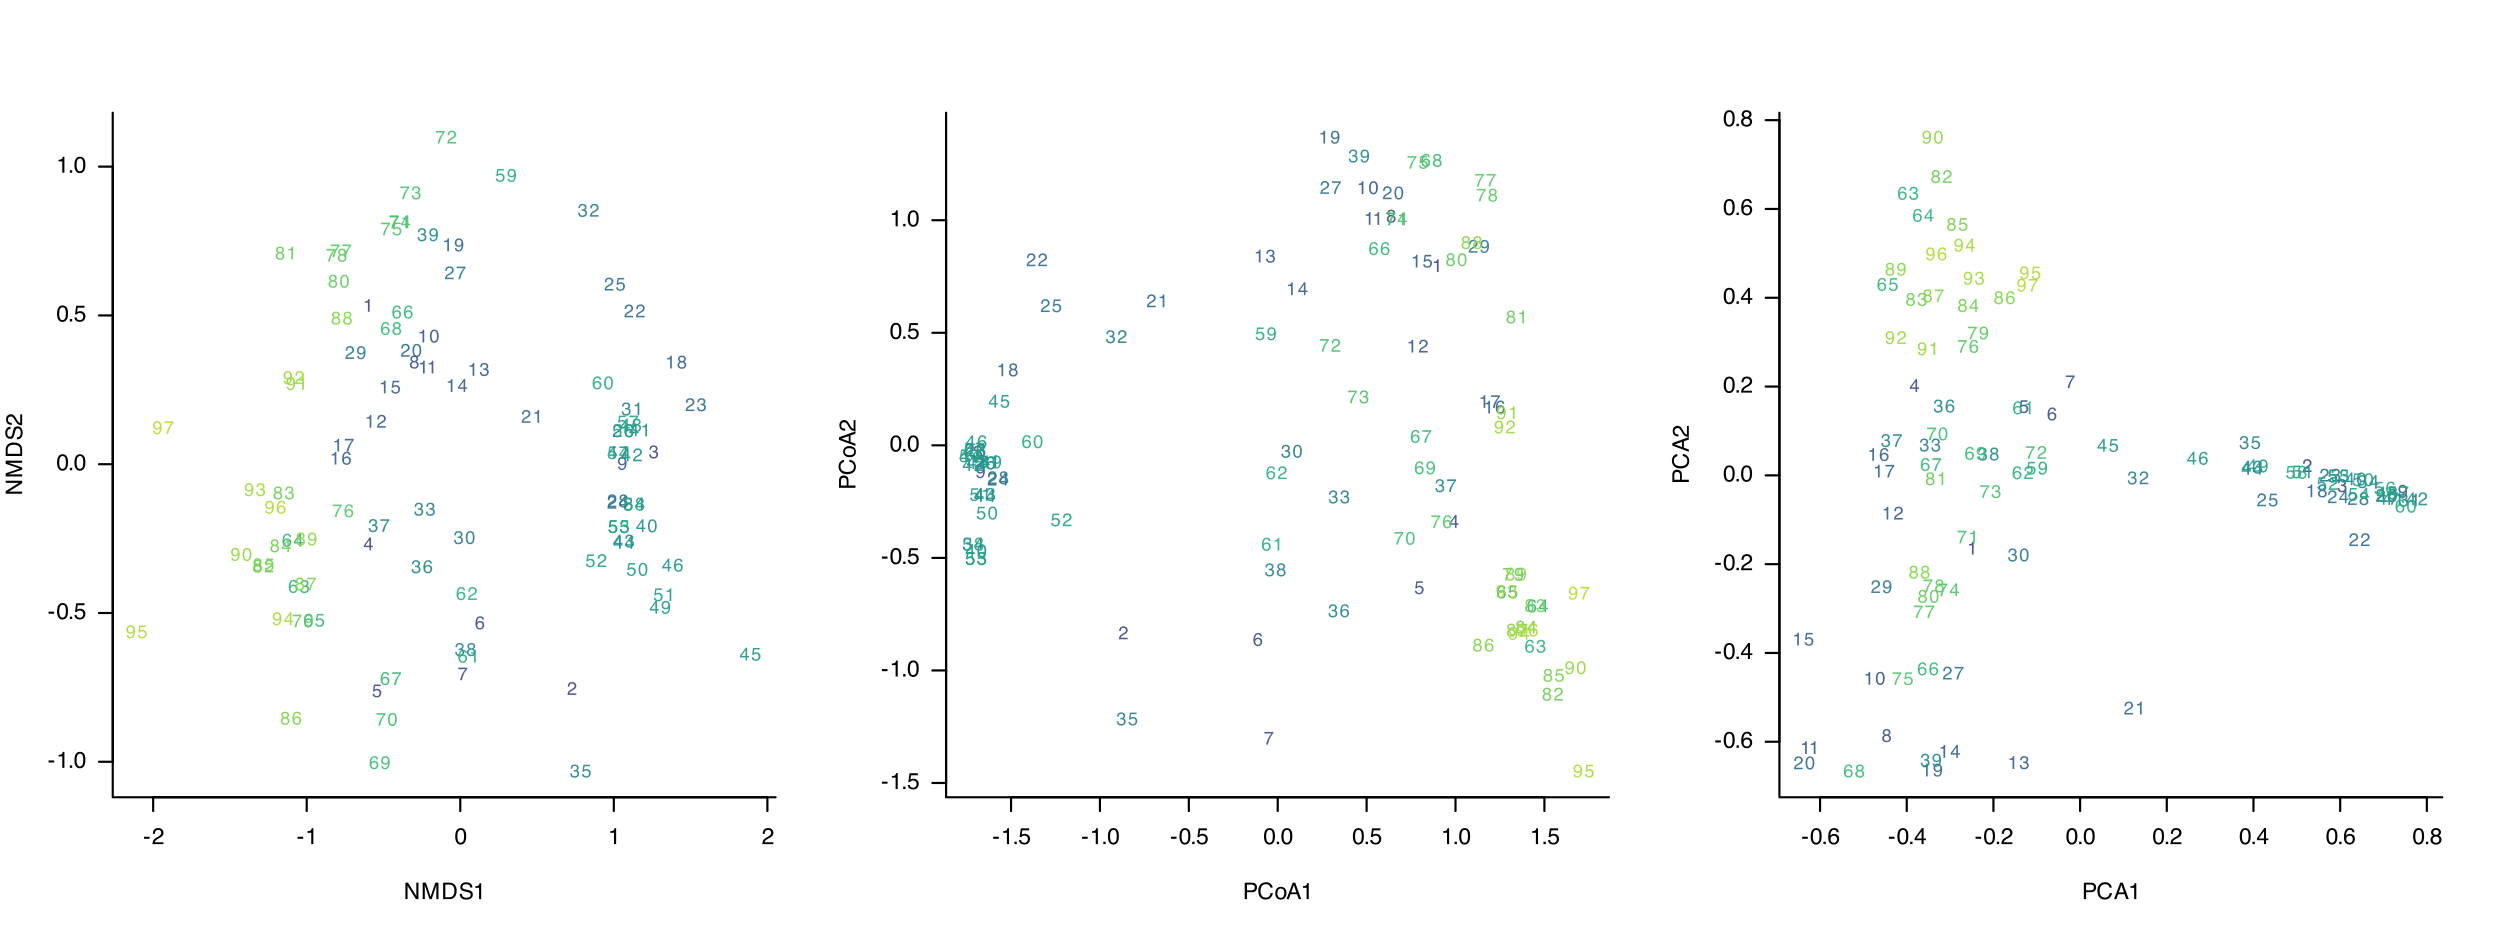 <?xml version="1.0" encoding="UTF-8"?>
<svg xmlns="http://www.w3.org/2000/svg" xmlns:xlink="http://www.w3.org/1999/xlink" width="864" height="324" viewBox="0 0 864 324">
<defs>
<g>
<g id="glyph-0-0">
<path d="M 0.25 0 L 0.25 -5.688 L 4.766 -5.688 L 4.766 0 Z M 4.047 -0.719 L 4.047 -4.969 L 0.969 -4.969 L 0.969 -0.719 Z M 4.047 -0.719 "/>
</g>
<g id="glyph-0-1">
<path d="M 0.328 -2.562 L 2.266 -2.562 L 2.266 -1.844 L 0.328 -1.844 Z M 0.328 -2.562 "/>
</g>
<g id="glyph-0-2">
<path d="M 0.25 0 C 0.27 -0.477 0.363 -0.895 0.531 -1.25 C 0.707 -1.602 1.047 -1.922 1.547 -2.203 L 2.297 -2.641 C 2.617 -2.828 2.848 -2.992 2.984 -3.141 C 3.203 -3.348 3.312 -3.594 3.312 -3.875 C 3.312 -4.195 3.211 -4.453 3.016 -4.641 C 2.828 -4.828 2.57 -4.922 2.25 -4.922 C 1.77 -4.922 1.438 -4.738 1.25 -4.375 C 1.156 -4.188 1.102 -3.922 1.094 -3.578 L 0.391 -3.578 C 0.391 -4.055 0.477 -4.445 0.656 -4.75 C 0.957 -5.289 1.488 -5.562 2.25 -5.562 C 2.883 -5.562 3.348 -5.391 3.641 -5.047 C 3.93 -4.703 4.078 -4.32 4.078 -3.906 C 4.078 -3.457 3.922 -3.078 3.609 -2.766 C 3.43 -2.578 3.109 -2.352 2.641 -2.094 L 2.109 -1.797 C 1.859 -1.66 1.66 -1.531 1.516 -1.406 C 1.254 -1.176 1.094 -0.926 1.031 -0.656 L 4.047 -0.656 L 4.047 0 Z M 0.25 0 "/>
</g>
<g id="glyph-0-3">
<path d="M 0.766 -3.922 L 0.766 -4.453 C 1.266 -4.504 1.613 -4.586 1.812 -4.703 C 2.008 -4.816 2.156 -5.086 2.25 -5.516 L 2.797 -5.516 L 2.797 0 L 2.062 0 L 2.062 -3.922 Z M 0.766 -3.922 "/>
</g>
<g id="glyph-0-4">
<path d="M 2.141 -5.547 C 2.859 -5.547 3.379 -5.25 3.703 -4.656 C 3.941 -4.195 4.062 -3.57 4.062 -2.781 C 4.062 -2.02 3.953 -1.395 3.734 -0.906 C 3.41 -0.195 2.879 0.156 2.141 0.156 C 1.473 0.156 0.977 -0.133 0.656 -0.719 C 0.383 -1.195 0.25 -1.844 0.25 -2.656 C 0.25 -3.281 0.328 -3.82 0.484 -4.281 C 0.797 -5.125 1.348 -5.547 2.141 -5.547 Z M 2.141 -0.484 C 2.492 -0.484 2.773 -0.641 2.984 -0.953 C 3.203 -1.273 3.312 -1.875 3.312 -2.75 C 3.312 -3.375 3.234 -3.891 3.078 -4.297 C 2.93 -4.703 2.633 -4.906 2.188 -4.906 C 1.781 -4.906 1.477 -4.711 1.281 -4.328 C 1.094 -3.941 1 -3.375 1 -2.625 C 1 -2.062 1.062 -1.609 1.188 -1.266 C 1.375 -0.742 1.691 -0.484 2.141 -0.484 Z M 2.141 -0.484 "/>
</g>
<g id="glyph-0-5">
<path d="M 0.672 -0.844 L 1.484 -0.844 L 1.484 0 L 0.672 0 Z M 0.672 -0.844 "/>
</g>
<g id="glyph-0-6">
<path d="M 0.984 -1.406 C 1.023 -1.008 1.207 -0.738 1.531 -0.594 C 1.695 -0.508 1.891 -0.469 2.109 -0.469 C 2.516 -0.469 2.816 -0.598 3.016 -0.859 C 3.211 -1.129 3.312 -1.422 3.312 -1.734 C 3.312 -2.129 3.191 -2.43 2.953 -2.641 C 2.723 -2.848 2.441 -2.953 2.109 -2.953 C 1.867 -2.953 1.66 -2.906 1.484 -2.812 C 1.316 -2.719 1.176 -2.586 1.062 -2.422 L 0.453 -2.469 L 0.875 -5.453 L 3.75 -5.453 L 3.75 -4.766 L 1.406 -4.766 L 1.172 -3.234 C 1.297 -3.328 1.414 -3.398 1.531 -3.453 C 1.738 -3.535 1.977 -3.578 2.25 -3.578 C 2.758 -3.578 3.188 -3.41 3.531 -3.078 C 3.883 -2.754 4.062 -2.344 4.062 -1.844 C 4.062 -1.32 3.898 -0.859 3.578 -0.453 C 3.254 -0.055 2.738 0.141 2.031 0.141 C 1.582 0.141 1.18 0.016 0.828 -0.234 C 0.484 -0.492 0.289 -0.883 0.25 -1.406 Z M 0.984 -1.406 "/>
</g>
<g id="glyph-0-7">
<path d="M 0.609 -5.688 L 1.516 -5.688 L 4.375 -1.078 L 4.375 -5.688 L 5.109 -5.688 L 5.109 0 L 4.25 0 L 1.344 -4.594 L 1.344 0 L 0.609 0 Z M 2.812 -5.688 Z M 2.812 -5.688 "/>
</g>
<g id="glyph-0-8">
<path d="M 0.578 -5.688 L 1.688 -5.688 L 3.312 -0.875 L 4.938 -5.688 L 6.031 -5.688 L 6.031 0 L 5.297 0 L 5.297 -3.359 C 5.297 -3.473 5.297 -3.66 5.297 -3.922 C 5.305 -4.191 5.312 -4.484 5.312 -4.797 L 3.688 0 L 2.938 0 L 1.297 -4.797 L 1.297 -4.625 C 1.297 -4.477 1.297 -4.266 1.297 -3.984 C 1.305 -3.703 1.312 -3.492 1.312 -3.359 L 1.312 0 L 0.578 0 Z M 0.578 -5.688 "/>
</g>
<g id="glyph-0-9">
<path d="M 2.781 -0.656 C 3.039 -0.656 3.254 -0.68 3.422 -0.734 C 3.723 -0.836 3.969 -1.031 4.156 -1.312 C 4.312 -1.539 4.422 -1.836 4.484 -2.203 C 4.523 -2.41 4.547 -2.609 4.547 -2.797 C 4.547 -3.504 4.406 -4.051 4.125 -4.438 C 3.844 -4.82 3.395 -5.016 2.781 -5.016 L 1.406 -5.016 L 1.406 -0.656 Z M 0.641 -5.688 L 2.938 -5.688 C 3.719 -5.688 4.32 -5.406 4.75 -4.844 C 5.133 -4.344 5.328 -3.703 5.328 -2.922 C 5.328 -2.316 5.219 -1.773 5 -1.297 C 4.594 -0.43 3.906 0 2.938 0 L 0.641 0 Z M 0.641 -5.688 "/>
</g>
<g id="glyph-0-10">
<path d="M 1.109 -1.828 C 1.129 -1.504 1.203 -1.242 1.328 -1.047 C 1.586 -0.672 2.039 -0.484 2.688 -0.484 C 2.977 -0.484 3.238 -0.523 3.469 -0.609 C 3.926 -0.766 4.156 -1.051 4.156 -1.469 C 4.156 -1.781 4.062 -2 3.875 -2.125 C 3.676 -2.258 3.367 -2.375 2.953 -2.469 L 2.188 -2.641 C 1.676 -2.754 1.316 -2.879 1.109 -3.016 C 0.754 -3.254 0.578 -3.609 0.578 -4.078 C 0.578 -4.586 0.75 -5.004 1.094 -5.328 C 1.445 -5.66 1.953 -5.828 2.609 -5.828 C 3.203 -5.828 3.707 -5.68 4.125 -5.391 C 4.539 -5.109 4.75 -4.648 4.75 -4.016 L 4.016 -4.016 C 3.984 -4.316 3.906 -4.551 3.781 -4.719 C 3.539 -5.008 3.141 -5.156 2.578 -5.156 C 2.129 -5.156 1.801 -5.062 1.594 -4.875 C 1.395 -4.688 1.297 -4.461 1.297 -4.203 C 1.297 -3.93 1.414 -3.727 1.656 -3.594 C 1.801 -3.508 2.145 -3.406 2.688 -3.281 L 3.484 -3.109 C 3.867 -3.016 4.164 -2.895 4.375 -2.75 C 4.727 -2.477 4.906 -2.094 4.906 -1.594 C 4.906 -0.957 4.676 -0.504 4.219 -0.234 C 3.77 0.035 3.238 0.172 2.625 0.172 C 1.926 0.172 1.375 -0.008 0.969 -0.375 C 0.57 -0.727 0.379 -1.211 0.391 -1.828 Z M 2.656 -5.844 Z M 2.656 -5.844 "/>
</g>
<g id="glyph-0-11">
<path d="M 0.672 -5.688 L 3.234 -5.688 C 3.734 -5.688 4.141 -5.539 4.453 -5.25 C 4.766 -4.969 4.922 -4.566 4.922 -4.047 C 4.922 -3.609 4.781 -3.223 4.5 -2.891 C 4.227 -2.566 3.805 -2.406 3.234 -2.406 L 1.453 -2.406 L 1.453 0 L 0.672 0 Z M 4.141 -4.047 C 4.141 -4.461 3.984 -4.75 3.672 -4.906 C 3.504 -4.977 3.273 -5.016 2.984 -5.016 L 1.453 -5.016 L 1.453 -3.047 L 2.984 -3.047 C 3.328 -3.047 3.602 -3.117 3.812 -3.266 C 4.031 -3.422 4.141 -3.68 4.141 -4.047 Z M 4.141 -4.047 "/>
</g>
<g id="glyph-0-12">
<path d="M 3 -5.844 C 3.719 -5.844 4.273 -5.648 4.672 -5.266 C 5.066 -4.891 5.285 -4.457 5.328 -3.969 L 4.578 -3.969 C 4.492 -4.344 4.32 -4.633 4.062 -4.844 C 3.812 -5.062 3.457 -5.172 3 -5.172 C 2.445 -5.172 2 -4.973 1.656 -4.578 C 1.312 -4.18 1.141 -3.578 1.141 -2.766 C 1.141 -2.098 1.289 -1.555 1.594 -1.141 C 1.906 -0.734 2.367 -0.531 2.984 -0.531 C 3.555 -0.531 3.988 -0.75 4.281 -1.188 C 4.438 -1.414 4.555 -1.719 4.641 -2.094 L 5.391 -2.094 C 5.316 -1.488 5.094 -0.984 4.719 -0.578 C 4.27 -0.098 3.66 0.141 2.891 0.141 C 2.234 0.141 1.68 -0.055 1.234 -0.453 C 0.641 -0.984 0.344 -1.801 0.344 -2.906 C 0.344 -3.738 0.566 -4.426 1.016 -4.969 C 1.492 -5.551 2.156 -5.844 3 -5.844 Z M 2.844 -5.844 Z M 2.844 -5.844 "/>
</g>
<g id="glyph-0-13">
<path d="M 2.156 -0.453 C 2.613 -0.453 2.926 -0.625 3.094 -0.969 C 3.27 -1.32 3.359 -1.711 3.359 -2.141 C 3.359 -2.523 3.297 -2.836 3.172 -3.078 C 2.973 -3.461 2.633 -3.656 2.156 -3.656 C 1.738 -3.656 1.43 -3.492 1.234 -3.172 C 1.035 -2.848 0.938 -2.453 0.938 -1.984 C 0.938 -1.547 1.035 -1.18 1.234 -0.891 C 1.43 -0.598 1.738 -0.453 2.156 -0.453 Z M 2.188 -4.266 C 2.719 -4.266 3.164 -4.082 3.531 -3.719 C 3.906 -3.363 4.094 -2.844 4.094 -2.156 C 4.094 -1.488 3.926 -0.938 3.594 -0.5 C 3.27 -0.062 2.77 0.156 2.094 0.156 C 1.52 0.156 1.066 -0.035 0.734 -0.422 C 0.398 -0.805 0.234 -1.328 0.234 -1.984 C 0.234 -2.68 0.406 -3.234 0.75 -3.641 C 1.102 -4.055 1.582 -4.266 2.188 -4.266 Z M 2.156 -4.25 Z M 2.156 -4.25 "/>
</g>
<g id="glyph-0-14">
<path d="M 3.516 -2.328 L 2.656 -4.844 L 1.734 -2.328 Z M 2.25 -5.688 L 3.125 -5.688 L 5.188 0 L 4.344 0 L 3.766 -1.703 L 1.516 -1.703 L 0.906 0 L 0.109 0 Z M 2.25 -5.688 "/>
</g>
<g id="glyph-0-15">
<path d="M 2.312 -5.562 C 2.938 -5.562 3.367 -5.398 3.609 -5.078 C 3.848 -4.754 3.969 -4.426 3.969 -4.094 L 3.281 -4.094 C 3.238 -4.312 3.176 -4.484 3.094 -4.609 C 2.926 -4.836 2.672 -4.953 2.328 -4.953 C 1.941 -4.953 1.633 -4.77 1.406 -4.406 C 1.176 -4.051 1.047 -3.535 1.016 -2.859 C 1.172 -3.098 1.375 -3.273 1.625 -3.391 C 1.844 -3.492 2.086 -3.547 2.359 -3.547 C 2.828 -3.547 3.234 -3.395 3.578 -3.094 C 3.922 -2.801 4.094 -2.363 4.094 -1.781 C 4.094 -1.27 3.926 -0.82 3.594 -0.438 C 3.27 -0.051 2.805 0.141 2.203 0.141 C 1.68 0.141 1.234 -0.051 0.859 -0.438 C 0.484 -0.832 0.297 -1.5 0.297 -2.438 C 0.297 -3.125 0.379 -3.707 0.547 -4.188 C 0.867 -5.102 1.457 -5.562 2.312 -5.562 Z M 2.266 -0.469 C 2.629 -0.469 2.898 -0.594 3.078 -0.844 C 3.266 -1.094 3.359 -1.383 3.359 -1.719 C 3.359 -2 3.273 -2.266 3.109 -2.516 C 2.953 -2.773 2.66 -2.906 2.234 -2.906 C 1.93 -2.906 1.664 -2.805 1.438 -2.609 C 1.219 -2.41 1.109 -2.113 1.109 -1.719 C 1.109 -1.363 1.207 -1.066 1.406 -0.828 C 1.613 -0.586 1.898 -0.469 2.266 -0.469 Z M 2.266 -0.469 "/>
</g>
<g id="glyph-0-16">
<path d="M 2.625 -1.969 L 2.625 -4.469 L 0.844 -1.969 Z M 2.625 0 L 2.625 -1.359 L 0.203 -1.359 L 0.203 -2.031 L 2.734 -5.547 L 3.328 -5.547 L 3.328 -1.969 L 4.141 -1.969 L 4.141 -1.359 L 3.328 -1.359 L 3.328 0 Z M 2.625 0 "/>
</g>
<g id="glyph-0-17">
<path d="M 2.156 -3.219 C 2.457 -3.219 2.695 -3.301 2.875 -3.469 C 3.051 -3.645 3.141 -3.852 3.141 -4.094 C 3.141 -4.289 3.055 -4.477 2.891 -4.656 C 2.723 -4.832 2.469 -4.922 2.125 -4.922 C 1.789 -4.922 1.551 -4.832 1.406 -4.656 C 1.258 -4.477 1.188 -4.273 1.188 -4.047 C 1.188 -3.785 1.281 -3.582 1.469 -3.438 C 1.664 -3.289 1.895 -3.219 2.156 -3.219 Z M 2.203 -0.469 C 2.523 -0.469 2.789 -0.555 3 -0.734 C 3.207 -0.91 3.312 -1.172 3.312 -1.516 C 3.312 -1.867 3.203 -2.141 2.984 -2.328 C 2.766 -2.516 2.484 -2.609 2.141 -2.609 C 1.805 -2.609 1.535 -2.516 1.328 -2.328 C 1.117 -2.141 1.016 -1.879 1.016 -1.547 C 1.016 -1.254 1.109 -1 1.297 -0.781 C 1.492 -0.57 1.797 -0.469 2.203 -0.469 Z M 1.203 -2.953 C 1.016 -3.035 0.863 -3.129 0.75 -3.234 C 0.551 -3.441 0.453 -3.711 0.453 -4.047 C 0.453 -4.461 0.598 -4.816 0.891 -5.109 C 1.191 -5.398 1.617 -5.547 2.172 -5.547 C 2.703 -5.547 3.117 -5.406 3.422 -5.125 C 3.723 -4.852 3.875 -4.531 3.875 -4.156 C 3.875 -3.812 3.785 -3.531 3.609 -3.312 C 3.516 -3.195 3.363 -3.078 3.156 -2.953 C 3.383 -2.848 3.562 -2.727 3.688 -2.594 C 3.938 -2.332 4.062 -2 4.062 -1.594 C 4.062 -1.102 3.895 -0.688 3.562 -0.344 C 3.238 -0.008 2.781 0.156 2.188 0.156 C 1.645 0.156 1.188 0.008 0.812 -0.281 C 0.438 -0.57 0.25 -1 0.25 -1.562 C 0.25 -1.883 0.328 -2.164 0.484 -2.406 C 0.648 -2.645 0.891 -2.828 1.203 -2.953 Z M 1.203 -2.953 "/>
</g>
<g id="glyph-1-0">
<path d="M 0 -0.25 L -5.688 -0.25 L -5.688 -4.766 L 0 -4.766 Z M -0.719 -4.047 L -4.969 -4.047 L -4.969 -0.969 L -0.719 -0.969 Z M -0.719 -4.047 "/>
</g>
<g id="glyph-1-1">
<path d="M -5.688 -0.609 L -5.688 -1.516 L -1.078 -4.375 L -5.688 -4.375 L -5.688 -5.109 L 0 -5.109 L 0 -4.25 L -4.594 -1.344 L 0 -1.344 L 0 -0.609 Z M -5.688 -2.812 Z M -5.688 -2.812 "/>
</g>
<g id="glyph-1-2">
<path d="M -5.688 -0.578 L -5.688 -1.688 L -0.875 -3.312 L -5.688 -4.938 L -5.688 -6.031 L 0 -6.031 L 0 -5.297 L -3.359 -5.297 C -3.473 -5.297 -3.66 -5.297 -3.922 -5.297 C -4.191 -5.305 -4.484 -5.312 -4.797 -5.312 L 0 -3.688 L 0 -2.938 L -4.797 -1.297 L -4.625 -1.297 C -4.477 -1.297 -4.266 -1.297 -3.984 -1.297 C -3.703 -1.305 -3.492 -1.312 -3.359 -1.312 L 0 -1.312 L 0 -0.578 Z M -5.688 -0.578 "/>
</g>
<g id="glyph-1-3">
<path d="M -0.656 -2.781 C -0.656 -3.039 -0.68 -3.254 -0.734 -3.422 C -0.836 -3.723 -1.031 -3.969 -1.312 -4.156 C -1.539 -4.312 -1.836 -4.422 -2.203 -4.484 C -2.41 -4.523 -2.609 -4.547 -2.797 -4.547 C -3.504 -4.547 -4.051 -4.406 -4.438 -4.125 C -4.82 -3.844 -5.016 -3.395 -5.016 -2.781 L -5.016 -1.406 L -0.656 -1.406 Z M -5.688 -0.641 L -5.688 -2.938 C -5.688 -3.719 -5.406 -4.32 -4.844 -4.75 C -4.344 -5.133 -3.703 -5.328 -2.922 -5.328 C -2.316 -5.328 -1.773 -5.219 -1.297 -5 C -0.43 -4.594 0 -3.906 0 -2.938 L 0 -0.641 Z M -5.688 -0.641 "/>
</g>
<g id="glyph-1-4">
<path d="M -1.828 -1.109 C -1.504 -1.129 -1.242 -1.203 -1.047 -1.328 C -0.672 -1.586 -0.484 -2.039 -0.484 -2.688 C -0.484 -2.977 -0.523 -3.238 -0.609 -3.469 C -0.766 -3.926 -1.051 -4.156 -1.469 -4.156 C -1.781 -4.156 -2 -4.062 -2.125 -3.875 C -2.258 -3.676 -2.375 -3.367 -2.469 -2.953 L -2.641 -2.188 C -2.754 -1.676 -2.879 -1.316 -3.016 -1.109 C -3.254 -0.754 -3.609 -0.578 -4.078 -0.578 C -4.586 -0.578 -5.004 -0.75 -5.328 -1.094 C -5.66 -1.445 -5.828 -1.953 -5.828 -2.609 C -5.828 -3.203 -5.68 -3.707 -5.391 -4.125 C -5.109 -4.539 -4.648 -4.75 -4.016 -4.75 L -4.016 -4.016 C -4.316 -3.984 -4.551 -3.906 -4.719 -3.781 C -5.008 -3.539 -5.156 -3.141 -5.156 -2.578 C -5.156 -2.129 -5.062 -1.801 -4.875 -1.594 C -4.688 -1.395 -4.461 -1.297 -4.203 -1.297 C -3.93 -1.297 -3.727 -1.414 -3.594 -1.656 C -3.508 -1.801 -3.406 -2.145 -3.281 -2.688 L -3.109 -3.484 C -3.016 -3.867 -2.895 -4.164 -2.75 -4.375 C -2.477 -4.727 -2.094 -4.906 -1.594 -4.906 C -0.957 -4.906 -0.504 -4.676 -0.234 -4.219 C 0.035 -3.77 0.172 -3.238 0.172 -2.625 C 0.172 -1.926 -0.008 -1.375 -0.375 -0.969 C -0.727 -0.57 -1.211 -0.379 -1.828 -0.391 Z M -5.844 -2.656 Z M -5.844 -2.656 "/>
</g>
<g id="glyph-1-5">
<path d="M 0 -0.25 C -0.477 -0.27 -0.895 -0.363 -1.25 -0.531 C -1.602 -0.707 -1.922 -1.047 -2.203 -1.547 L -2.641 -2.297 C -2.828 -2.617 -2.992 -2.848 -3.141 -2.984 C -3.348 -3.203 -3.594 -3.312 -3.875 -3.312 C -4.195 -3.312 -4.453 -3.211 -4.641 -3.016 C -4.828 -2.828 -4.922 -2.57 -4.922 -2.25 C -4.922 -1.77 -4.738 -1.438 -4.375 -1.25 C -4.188 -1.156 -3.922 -1.102 -3.578 -1.094 L -3.578 -0.391 C -4.055 -0.391 -4.445 -0.477 -4.75 -0.656 C -5.289 -0.957 -5.562 -1.488 -5.562 -2.25 C -5.562 -2.883 -5.391 -3.348 -5.047 -3.641 C -4.703 -3.93 -4.32 -4.078 -3.906 -4.078 C -3.457 -4.078 -3.078 -3.922 -2.766 -3.609 C -2.578 -3.43 -2.352 -3.109 -2.094 -2.641 L -1.797 -2.109 C -1.66 -1.859 -1.531 -1.66 -1.406 -1.516 C -1.176 -1.254 -0.926 -1.094 -0.656 -1.031 L -0.656 -4.047 L 0 -4.047 Z M 0 -0.25 "/>
</g>
<g id="glyph-1-6">
<path d="M -5.688 -0.672 L -5.688 -3.234 C -5.688 -3.734 -5.539 -4.141 -5.25 -4.453 C -4.969 -4.766 -4.566 -4.922 -4.047 -4.922 C -3.609 -4.922 -3.223 -4.781 -2.891 -4.5 C -2.566 -4.227 -2.406 -3.805 -2.406 -3.234 L -2.406 -1.453 L 0 -1.453 L 0 -0.672 Z M -4.047 -4.141 C -4.461 -4.141 -4.75 -3.984 -4.906 -3.672 C -4.977 -3.504 -5.016 -3.273 -5.016 -2.984 L -5.016 -1.453 L -3.047 -1.453 L -3.047 -2.984 C -3.047 -3.328 -3.117 -3.602 -3.266 -3.812 C -3.422 -4.031 -3.68 -4.141 -4.047 -4.141 Z M -4.047 -4.141 "/>
</g>
<g id="glyph-1-7">
<path d="M -5.844 -3 C -5.844 -3.719 -5.648 -4.273 -5.266 -4.672 C -4.891 -5.066 -4.457 -5.285 -3.969 -5.328 L -3.969 -4.578 C -4.344 -4.492 -4.633 -4.32 -4.844 -4.062 C -5.062 -3.812 -5.172 -3.457 -5.172 -3 C -5.172 -2.445 -4.973 -2 -4.578 -1.656 C -4.18 -1.312 -3.578 -1.141 -2.766 -1.141 C -2.098 -1.141 -1.555 -1.289 -1.141 -1.594 C -0.734 -1.906 -0.531 -2.367 -0.531 -2.984 C -0.531 -3.555 -0.75 -3.988 -1.188 -4.281 C -1.414 -4.438 -1.719 -4.555 -2.094 -4.641 L -2.094 -5.391 C -1.488 -5.316 -0.984 -5.094 -0.578 -4.719 C -0.098 -4.27 0.141 -3.66 0.141 -2.891 C 0.141 -2.234 -0.055 -1.68 -0.453 -1.234 C -0.984 -0.641 -1.801 -0.344 -2.906 -0.344 C -3.738 -0.344 -4.426 -0.566 -4.969 -1.016 C -5.551 -1.492 -5.844 -2.156 -5.844 -3 Z M -5.844 -2.844 Z M -5.844 -2.844 "/>
</g>
<g id="glyph-1-8">
<path d="M -0.453 -2.156 C -0.453 -2.613 -0.625 -2.926 -0.969 -3.094 C -1.32 -3.27 -1.711 -3.359 -2.141 -3.359 C -2.523 -3.359 -2.836 -3.297 -3.078 -3.172 C -3.461 -2.973 -3.656 -2.633 -3.656 -2.156 C -3.656 -1.738 -3.492 -1.43 -3.172 -1.234 C -2.848 -1.035 -2.453 -0.938 -1.984 -0.938 C -1.547 -0.938 -1.18 -1.035 -0.891 -1.234 C -0.598 -1.43 -0.453 -1.738 -0.453 -2.156 Z M -4.266 -2.188 C -4.266 -2.719 -4.082 -3.164 -3.719 -3.531 C -3.363 -3.906 -2.844 -4.094 -2.156 -4.094 C -1.488 -4.094 -0.938 -3.926 -0.5 -3.594 C -0.062 -3.27 0.156 -2.77 0.156 -2.094 C 0.156 -1.52 -0.035 -1.066 -0.422 -0.734 C -0.805 -0.398 -1.328 -0.234 -1.984 -0.234 C -2.68 -0.234 -3.234 -0.406 -3.641 -0.75 C -4.055 -1.102 -4.266 -1.582 -4.266 -2.188 Z M -4.25 -2.156 Z M -4.25 -2.156 "/>
</g>
<g id="glyph-1-9">
<path d="M -2.328 -3.516 L -4.844 -2.656 L -2.328 -1.734 Z M -5.688 -2.25 L -5.688 -3.125 L 0 -5.188 L 0 -4.344 L -1.703 -3.766 L -1.703 -1.516 L 0 -0.906 L 0 -0.109 Z M -5.688 -2.25 "/>
</g>
<g id="glyph-2-0">
<path d="M 0.203 0 L 0.203 -4.547 L 3.812 -4.547 L 3.812 0 Z M 3.25 -0.562 L 3.25 -3.984 L 0.781 -3.984 L 0.781 -0.562 Z M 3.25 -0.562 "/>
</g>
<g id="glyph-2-1">
<path d="M 0.609 -3.141 L 0.609 -3.562 C 1.016 -3.602 1.297 -3.672 1.453 -3.766 C 1.609 -3.859 1.727 -4.078 1.812 -4.422 L 2.25 -4.422 L 2.25 0 L 1.656 0 L 1.656 -3.141 Z M 0.609 -3.141 "/>
</g>
<g id="glyph-2-2">
<path d="M 0.203 0 C 0.223 -0.383 0.301 -0.719 0.438 -1 C 0.57 -1.281 0.836 -1.535 1.234 -1.766 L 1.828 -2.109 C 2.098 -2.266 2.285 -2.398 2.391 -2.516 C 2.555 -2.68 2.641 -2.875 2.641 -3.094 C 2.641 -3.352 2.562 -3.555 2.406 -3.703 C 2.258 -3.859 2.055 -3.938 1.797 -3.938 C 1.41 -3.938 1.145 -3.789 1 -3.5 C 0.926 -3.352 0.883 -3.141 0.875 -2.859 L 0.312 -2.859 C 0.312 -3.242 0.379 -3.562 0.516 -3.812 C 0.754 -4.238 1.18 -4.453 1.797 -4.453 C 2.305 -4.453 2.676 -4.312 2.906 -4.031 C 3.145 -3.758 3.266 -3.457 3.266 -3.125 C 3.266 -2.77 3.141 -2.469 2.891 -2.219 C 2.742 -2.062 2.484 -1.879 2.109 -1.672 L 1.688 -1.438 C 1.488 -1.332 1.332 -1.227 1.219 -1.125 C 1.008 -0.945 0.879 -0.75 0.828 -0.531 L 3.25 -0.531 L 3.25 0 Z M 0.203 0 "/>
</g>
<g id="glyph-2-3">
<path d="M 1.641 0.125 C 1.117 0.125 0.738 -0.02 0.5 -0.312 C 0.27 -0.602 0.156 -0.953 0.156 -1.359 L 0.734 -1.359 C 0.754 -1.078 0.805 -0.867 0.891 -0.734 C 1.035 -0.504 1.297 -0.391 1.672 -0.391 C 1.973 -0.391 2.211 -0.469 2.391 -0.625 C 2.566 -0.781 2.656 -0.984 2.656 -1.234 C 2.656 -1.535 2.562 -1.742 2.375 -1.859 C 2.188 -1.984 1.926 -2.047 1.594 -2.047 C 1.551 -2.047 1.508 -2.047 1.469 -2.047 C 1.438 -2.047 1.398 -2.047 1.359 -2.047 L 1.359 -2.547 C 1.422 -2.535 1.469 -2.531 1.5 -2.531 C 1.539 -2.531 1.586 -2.531 1.641 -2.531 C 1.848 -2.531 2.02 -2.562 2.156 -2.625 C 2.383 -2.738 2.5 -2.945 2.5 -3.25 C 2.5 -3.469 2.422 -3.633 2.266 -3.75 C 2.109 -3.875 1.926 -3.938 1.719 -3.938 C 1.344 -3.938 1.086 -3.812 0.953 -3.562 C 0.867 -3.426 0.82 -3.234 0.812 -2.984 L 0.266 -2.984 C 0.266 -3.305 0.332 -3.586 0.469 -3.828 C 0.688 -4.234 1.082 -4.438 1.656 -4.438 C 2.113 -4.438 2.461 -4.336 2.703 -4.141 C 2.953 -3.941 3.078 -3.648 3.078 -3.266 C 3.078 -2.992 3.004 -2.773 2.859 -2.609 C 2.766 -2.492 2.648 -2.41 2.516 -2.359 C 2.742 -2.297 2.922 -2.172 3.047 -1.984 C 3.18 -1.797 3.25 -1.57 3.25 -1.312 C 3.25 -0.883 3.109 -0.535 2.828 -0.266 C 2.555 -0.004 2.16 0.125 1.641 0.125 Z M 1.641 0.125 "/>
</g>
<g id="glyph-2-4">
<path d="M 2.094 -1.578 L 2.094 -3.578 L 0.672 -1.578 Z M 2.109 0 L 2.109 -1.078 L 0.156 -1.078 L 0.156 -1.625 L 2.188 -4.453 L 2.656 -4.453 L 2.656 -1.578 L 3.312 -1.578 L 3.312 -1.078 L 2.656 -1.078 L 2.656 0 Z M 2.109 0 "/>
</g>
<g id="glyph-2-5">
<path d="M 0.781 -1.125 C 0.82 -0.812 0.973 -0.594 1.234 -0.469 C 1.359 -0.406 1.508 -0.375 1.688 -0.375 C 2.02 -0.375 2.266 -0.477 2.422 -0.688 C 2.578 -0.906 2.656 -1.141 2.656 -1.391 C 2.656 -1.703 2.562 -1.941 2.375 -2.109 C 2.188 -2.273 1.957 -2.359 1.688 -2.359 C 1.5 -2.359 1.336 -2.32 1.203 -2.25 C 1.066 -2.176 0.945 -2.07 0.844 -1.938 L 0.359 -1.969 L 0.703 -4.359 L 3 -4.359 L 3 -3.828 L 1.125 -3.828 L 0.938 -2.594 C 1.039 -2.664 1.141 -2.723 1.234 -2.766 C 1.391 -2.836 1.578 -2.875 1.797 -2.875 C 2.203 -2.875 2.547 -2.738 2.828 -2.469 C 3.117 -2.207 3.266 -1.879 3.266 -1.484 C 3.266 -1.055 3.133 -0.68 2.875 -0.359 C 2.613 -0.047 2.195 0.109 1.625 0.109 C 1.27 0.109 0.953 0.008 0.672 -0.188 C 0.391 -0.395 0.234 -0.707 0.203 -1.125 Z M 0.781 -1.125 "/>
</g>
<g id="glyph-2-6">
<path d="M 1.859 -4.453 C 2.348 -4.453 2.691 -4.32 2.891 -4.062 C 3.086 -3.812 3.188 -3.551 3.188 -3.281 L 2.641 -3.281 C 2.598 -3.445 2.539 -3.582 2.469 -3.688 C 2.344 -3.875 2.141 -3.969 1.859 -3.969 C 1.547 -3.969 1.297 -3.82 1.109 -3.531 C 0.93 -3.238 0.832 -2.828 0.812 -2.297 C 0.938 -2.484 1.098 -2.625 1.297 -2.719 C 1.473 -2.801 1.672 -2.844 1.891 -2.844 C 2.266 -2.844 2.586 -2.723 2.859 -2.484 C 3.141 -2.242 3.281 -1.891 3.281 -1.422 C 3.281 -1.016 3.148 -0.656 2.891 -0.344 C 2.629 -0.039 2.254 0.109 1.766 0.109 C 1.348 0.109 0.988 -0.047 0.688 -0.359 C 0.383 -0.672 0.234 -1.203 0.234 -1.953 C 0.234 -2.504 0.301 -2.969 0.438 -3.344 C 0.695 -4.082 1.172 -4.453 1.859 -4.453 Z M 1.812 -0.375 C 2.102 -0.375 2.32 -0.473 2.469 -0.672 C 2.613 -0.867 2.688 -1.102 2.688 -1.375 C 2.688 -1.602 2.617 -1.816 2.484 -2.016 C 2.359 -2.223 2.125 -2.328 1.781 -2.328 C 1.539 -2.328 1.332 -2.25 1.156 -2.094 C 0.977 -1.938 0.891 -1.695 0.891 -1.375 C 0.891 -1.094 0.969 -0.852 1.125 -0.656 C 1.289 -0.469 1.52 -0.375 1.812 -0.375 Z M 1.812 -0.375 "/>
</g>
<g id="glyph-2-7">
<path d="M 3.312 -4.359 L 3.312 -3.875 C 3.176 -3.738 2.988 -3.5 2.75 -3.156 C 2.508 -2.812 2.301 -2.441 2.125 -2.047 C 1.945 -1.66 1.812 -1.305 1.719 -0.984 C 1.656 -0.785 1.578 -0.457 1.484 0 L 0.859 0 C 1.004 -0.844 1.316 -1.688 1.797 -2.531 C 2.078 -3.02 2.375 -3.441 2.688 -3.797 L 0.234 -3.797 L 0.234 -4.359 Z M 3.312 -4.359 "/>
</g>
<g id="glyph-2-8">
<path d="M 1.719 -2.578 C 1.969 -2.578 2.16 -2.645 2.297 -2.781 C 2.441 -2.914 2.516 -3.082 2.516 -3.281 C 2.516 -3.438 2.445 -3.582 2.312 -3.719 C 2.176 -3.863 1.973 -3.938 1.703 -3.938 C 1.43 -3.938 1.234 -3.863 1.109 -3.719 C 0.992 -3.582 0.938 -3.426 0.938 -3.25 C 0.938 -3.039 1.016 -2.875 1.172 -2.75 C 1.328 -2.633 1.508 -2.578 1.719 -2.578 Z M 1.766 -0.375 C 2.016 -0.375 2.223 -0.441 2.391 -0.578 C 2.566 -0.723 2.656 -0.938 2.656 -1.219 C 2.656 -1.5 2.566 -1.711 2.391 -1.859 C 2.211 -2.016 1.988 -2.094 1.719 -2.094 C 1.445 -2.094 1.227 -2.016 1.062 -1.859 C 0.895 -1.711 0.812 -1.504 0.812 -1.234 C 0.812 -1.004 0.891 -0.801 1.047 -0.625 C 1.203 -0.457 1.441 -0.375 1.766 -0.375 Z M 0.969 -2.359 C 0.812 -2.43 0.691 -2.508 0.609 -2.594 C 0.441 -2.758 0.359 -2.973 0.359 -3.234 C 0.359 -3.566 0.477 -3.852 0.719 -4.094 C 0.957 -4.332 1.297 -4.453 1.734 -4.453 C 2.16 -4.453 2.492 -4.336 2.734 -4.109 C 2.973 -3.891 3.094 -3.629 3.094 -3.328 C 3.094 -3.047 3.023 -2.82 2.891 -2.656 C 2.805 -2.562 2.688 -2.469 2.531 -2.375 C 2.707 -2.289 2.848 -2.191 2.953 -2.078 C 3.148 -1.867 3.25 -1.598 3.25 -1.266 C 3.25 -0.879 3.117 -0.551 2.859 -0.281 C 2.598 -0.008 2.227 0.125 1.75 0.125 C 1.312 0.125 0.941 0.008 0.641 -0.219 C 0.348 -0.457 0.203 -0.801 0.203 -1.25 C 0.203 -1.508 0.266 -1.734 0.391 -1.922 C 0.523 -2.117 0.719 -2.266 0.969 -2.359 Z M 0.969 -2.359 "/>
</g>
<g id="glyph-2-9">
<path d="M 0.844 -1.078 C 0.863 -0.766 0.984 -0.551 1.203 -0.438 C 1.316 -0.375 1.441 -0.344 1.578 -0.344 C 1.848 -0.344 2.078 -0.453 2.266 -0.672 C 2.453 -0.891 2.582 -1.344 2.656 -2.031 C 2.539 -1.832 2.391 -1.691 2.203 -1.609 C 2.023 -1.535 1.828 -1.5 1.609 -1.5 C 1.18 -1.5 0.844 -1.629 0.594 -1.891 C 0.344 -2.16 0.219 -2.504 0.219 -2.922 C 0.219 -3.328 0.344 -3.68 0.594 -3.984 C 0.844 -4.285 1.207 -4.438 1.688 -4.438 C 2.332 -4.438 2.773 -4.145 3.016 -3.562 C 3.148 -3.25 3.219 -2.848 3.219 -2.359 C 3.219 -1.816 3.141 -1.336 2.984 -0.922 C 2.711 -0.223 2.254 0.125 1.609 0.125 C 1.172 0.125 0.836 0.008 0.609 -0.219 C 0.391 -0.445 0.281 -0.734 0.281 -1.078 Z M 1.688 -1.984 C 1.906 -1.984 2.102 -2.055 2.281 -2.203 C 2.469 -2.348 2.562 -2.602 2.562 -2.969 C 2.562 -3.289 2.477 -3.531 2.312 -3.688 C 2.156 -3.852 1.945 -3.938 1.688 -3.938 C 1.414 -3.938 1.203 -3.844 1.047 -3.656 C 0.891 -3.477 0.812 -3.234 0.812 -2.922 C 0.812 -2.641 0.879 -2.41 1.016 -2.234 C 1.16 -2.066 1.383 -1.984 1.688 -1.984 Z M 1.688 -1.984 "/>
</g>
<g id="glyph-2-10">
<path d="M 1.719 -4.438 C 2.289 -4.438 2.707 -4.195 2.969 -3.719 C 3.164 -3.352 3.266 -2.852 3.266 -2.219 C 3.266 -1.613 3.172 -1.117 2.984 -0.734 C 2.723 -0.16 2.301 0.125 1.719 0.125 C 1.176 0.125 0.781 -0.109 0.531 -0.578 C 0.312 -0.961 0.203 -1.477 0.203 -2.125 C 0.203 -2.633 0.266 -3.066 0.391 -3.422 C 0.641 -4.098 1.082 -4.438 1.719 -4.438 Z M 1.703 -0.391 C 1.992 -0.391 2.223 -0.516 2.391 -0.766 C 2.566 -1.023 2.656 -1.504 2.656 -2.203 C 2.656 -2.703 2.594 -3.113 2.469 -3.438 C 2.344 -3.77 2.102 -3.938 1.75 -3.938 C 1.414 -3.938 1.172 -3.781 1.016 -3.469 C 0.867 -3.156 0.797 -2.703 0.797 -2.109 C 0.797 -1.648 0.848 -1.285 0.953 -1.016 C 1.098 -0.598 1.348 -0.391 1.703 -0.391 Z M 1.703 -0.391 "/>
</g>
</g>
</defs>
<rect x="-86.4" y="-32.4" width="1036.8" height="388.8" fill="rgb(100%, 100%, 100%)" fill-opacity="1"/>
<path fill="none" stroke-width="0.75" stroke-linecap="round" stroke-linejoin="round" stroke="rgb(0%, 0%, 0%)" stroke-opacity="1" stroke-miterlimit="10" d="M 52.934 275.531 L 265.207 275.531 "/>
<path fill="none" stroke-width="0.75" stroke-linecap="round" stroke-linejoin="round" stroke="rgb(0%, 0%, 0%)" stroke-opacity="1" stroke-miterlimit="10" d="M 52.934 275.531 L 52.934 280.281 "/>
<path fill="none" stroke-width="0.75" stroke-linecap="round" stroke-linejoin="round" stroke="rgb(0%, 0%, 0%)" stroke-opacity="1" stroke-miterlimit="10" d="M 106 275.531 L 106 280.281 "/>
<path fill="none" stroke-width="0.75" stroke-linecap="round" stroke-linejoin="round" stroke="rgb(0%, 0%, 0%)" stroke-opacity="1" stroke-miterlimit="10" d="M 159.07 275.531 L 159.07 280.281 "/>
<path fill="none" stroke-width="0.75" stroke-linecap="round" stroke-linejoin="round" stroke="rgb(0%, 0%, 0%)" stroke-opacity="1" stroke-miterlimit="10" d="M 212.137 275.531 L 212.137 280.281 "/>
<path fill="none" stroke-width="0.75" stroke-linecap="round" stroke-linejoin="round" stroke="rgb(0%, 0%, 0%)" stroke-opacity="1" stroke-miterlimit="10" d="M 265.207 275.531 L 265.207 280.281 "/>
<g fill="rgb(0%, 0%, 0%)" fill-opacity="1">
<use xlink:href="#glyph-0-1" x="49.434" y="291.734"/>
<use xlink:href="#glyph-0-2" x="52.434" y="291.734"/>
</g>
<g fill="rgb(0%, 0%, 0%)" fill-opacity="1">
<use xlink:href="#glyph-0-1" x="102.5" y="291.734"/>
<use xlink:href="#glyph-0-3" x="105.5" y="291.734"/>
</g>
<g fill="rgb(0%, 0%, 0%)" fill-opacity="1">
<use xlink:href="#glyph-0-4" x="157.07" y="291.734"/>
</g>
<g fill="rgb(0%, 0%, 0%)" fill-opacity="1">
<use xlink:href="#glyph-0-3" x="210.137" y="291.734"/>
</g>
<g fill="rgb(0%, 0%, 0%)" fill-opacity="1">
<use xlink:href="#glyph-0-2" x="263.207" y="291.734"/>
</g>
<path fill="none" stroke-width="0.75" stroke-linecap="round" stroke-linejoin="round" stroke="rgb(0%, 0%, 0%)" stroke-opacity="1" stroke-miterlimit="10" d="M 38.965 263.27 L 38.965 57.594 "/>
<path fill="none" stroke-width="0.75" stroke-linecap="round" stroke-linejoin="round" stroke="rgb(0%, 0%, 0%)" stroke-opacity="1" stroke-miterlimit="10" d="M 38.965 263.27 L 34.215 263.27 "/>
<path fill="none" stroke-width="0.75" stroke-linecap="round" stroke-linejoin="round" stroke="rgb(0%, 0%, 0%)" stroke-opacity="1" stroke-miterlimit="10" d="M 38.965 211.852 L 34.215 211.852 "/>
<path fill="none" stroke-width="0.75" stroke-linecap="round" stroke-linejoin="round" stroke="rgb(0%, 0%, 0%)" stroke-opacity="1" stroke-miterlimit="10" d="M 38.965 160.43 L 34.215 160.43 "/>
<path fill="none" stroke-width="0.75" stroke-linecap="round" stroke-linejoin="round" stroke="rgb(0%, 0%, 0%)" stroke-opacity="1" stroke-miterlimit="10" d="M 38.965 109.012 L 34.215 109.012 "/>
<path fill="none" stroke-width="0.75" stroke-linecap="round" stroke-linejoin="round" stroke="rgb(0%, 0%, 0%)" stroke-opacity="1" stroke-miterlimit="10" d="M 38.965 57.594 L 34.215 57.594 "/>
<g fill="rgb(0%, 0%, 0%)" fill-opacity="1">
<use xlink:href="#glyph-0-1" x="16.461" y="265.367"/>
<use xlink:href="#glyph-0-3" x="19.461" y="265.367"/>
<use xlink:href="#glyph-0-5" x="23.461" y="265.367"/>
<use xlink:href="#glyph-0-4" x="25.461" y="265.367"/>
</g>
<g fill="rgb(0%, 0%, 0%)" fill-opacity="1">
<use xlink:href="#glyph-0-1" x="16.461" y="213.949"/>
<use xlink:href="#glyph-0-4" x="19.461" y="213.949"/>
<use xlink:href="#glyph-0-5" x="23.461" y="213.949"/>
<use xlink:href="#glyph-0-6" x="25.461" y="213.949"/>
</g>
<g fill="rgb(0%, 0%, 0%)" fill-opacity="1">
<use xlink:href="#glyph-0-4" x="19.461" y="162.527"/>
<use xlink:href="#glyph-0-5" x="23.461" y="162.527"/>
<use xlink:href="#glyph-0-4" x="25.461" y="162.527"/>
</g>
<g fill="rgb(0%, 0%, 0%)" fill-opacity="1">
<use xlink:href="#glyph-0-4" x="19.461" y="111.109"/>
<use xlink:href="#glyph-0-5" x="23.461" y="111.109"/>
<use xlink:href="#glyph-0-6" x="25.461" y="111.109"/>
</g>
<g fill="rgb(0%, 0%, 0%)" fill-opacity="1">
<use xlink:href="#glyph-0-3" x="19.461" y="59.691"/>
<use xlink:href="#glyph-0-5" x="23.461" y="59.691"/>
<use xlink:href="#glyph-0-4" x="25.461" y="59.691"/>
</g>
<path fill="none" stroke-width="0.75" stroke-linecap="round" stroke-linejoin="round" stroke="rgb(0%, 0%, 0%)" stroke-opacity="1" stroke-miterlimit="10" d="M 38.965 38.965 L 38.965 275.531 L 268.043 275.531 "/>
<g fill="rgb(0%, 0%, 0%)" fill-opacity="1">
<use xlink:href="#glyph-0-7" x="139.504" y="310.742"/>
<use xlink:href="#glyph-0-8" x="145.504" y="310.742"/>
<use xlink:href="#glyph-0-9" x="152.504" y="310.742"/>
<use xlink:href="#glyph-0-10" x="158.504" y="310.742"/>
<use xlink:href="#glyph-0-3" x="163.504" y="310.742"/>
</g>
<g fill="rgb(0%, 0%, 0%)" fill-opacity="1">
<use xlink:href="#glyph-1-1" x="7.652" y="171.246"/>
<use xlink:href="#glyph-1-2" x="7.652" y="165.246"/>
<use xlink:href="#glyph-1-3" x="7.652" y="158.246"/>
<use xlink:href="#glyph-1-4" x="7.652" y="152.246"/>
<use xlink:href="#glyph-1-5" x="7.652" y="147.246"/>
</g>
<g fill="rgb(25.49%, 26.667%, 52.941%)" fill-opacity="0.902">
<use xlink:href="#glyph-2-1" x="125.492" y="107.746"/>
</g>
<g fill="rgb(25.098%, 27.451%, 53.333%)" fill-opacity="0.902">
<use xlink:href="#glyph-2-2" x="195.922" y="240.164"/>
</g>
<g fill="rgb(24.706%, 28.235%, 53.725%)" fill-opacity="0.902">
<use xlink:href="#glyph-2-3" x="224.191" y="158.355"/>
</g>
<g fill="rgb(24.314%, 28.627%, 53.725%)" fill-opacity="0.902">
<use xlink:href="#glyph-2-4" x="125.562" y="190.176"/>
</g>
<g fill="rgb(24.314%, 29.804%, 54.118%)" fill-opacity="0.902">
<use xlink:href="#glyph-2-5" x="128.52" y="240.922"/>
</g>
<g fill="rgb(23.922%, 30.588%, 54.118%)" fill-opacity="0.902">
<use xlink:href="#glyph-2-6" x="164.066" y="217.438"/>
</g>
<g fill="rgb(23.529%, 31.373%, 54.51%)" fill-opacity="0.902">
<use xlink:href="#glyph-2-7" x="158.145" y="235.078"/>
</g>
<g fill="rgb(23.137%, 32.157%, 54.51%)" fill-opacity="0.902">
<use xlink:href="#glyph-2-8" x="141.434" y="127.305"/>
</g>
<g fill="rgb(22.745%, 32.941%, 54.902%)" fill-opacity="0.902">
<use xlink:href="#glyph-2-9" x="213.328" y="162.336"/>
</g>
<g fill="rgb(22.353%, 33.333%, 54.902%)" fill-opacity="0.902">
<use xlink:href="#glyph-2-1" x="144.367" y="118.352"/>
<use xlink:href="#glyph-2-10" x="148.367" y="118.352"/>
</g>
<g fill="rgb(21.961%, 34.51%, 54.902%)" fill-opacity="0.902">
<use xlink:href="#glyph-2-1" x="144.516" y="129.078"/>
<use xlink:href="#glyph-2-1" x="147.516" y="129.078"/>
</g>
<g fill="rgb(21.569%, 35.294%, 54.902%)" fill-opacity="0.902">
<use xlink:href="#glyph-2-1" x="126.09" y="147.805"/>
<use xlink:href="#glyph-2-2" x="130.09" y="147.805"/>
</g>
<g fill="rgb(21.176%, 36.078%, 55.294%)" fill-opacity="0.902">
<use xlink:href="#glyph-2-1" x="161.668" y="129.867"/>
<use xlink:href="#glyph-2-3" x="165.668" y="129.867"/>
</g>
<g fill="rgb(20.784%, 36.863%, 55.294%)" fill-opacity="0.902">
<use xlink:href="#glyph-2-1" x="154.121" y="135.445"/>
<use xlink:href="#glyph-2-4" x="158.121" y="135.445"/>
</g>
<g fill="rgb(20.784%, 37.647%, 55.294%)" fill-opacity="0.902">
<use xlink:href="#glyph-2-1" x="131.012" y="135.938"/>
<use xlink:href="#glyph-2-5" x="135.012" y="135.938"/>
</g>
<g fill="rgb(20.392%, 38.039%, 55.294%)" fill-opacity="0.902">
<use xlink:href="#glyph-2-1" x="113.996" y="160.555"/>
<use xlink:href="#glyph-2-6" x="117.996" y="160.555"/>
</g>
<g fill="rgb(20%, 38.824%, 55.294%)" fill-opacity="0.902">
<use xlink:href="#glyph-2-1" x="114.941" y="156.02"/>
<use xlink:href="#glyph-2-7" x="118.941" y="156.02"/>
</g>
<g fill="rgb(19.608%, 39.608%, 55.686%)" fill-opacity="0.902">
<use xlink:href="#glyph-2-1" x="229.938" y="127.34"/>
<use xlink:href="#glyph-2-8" x="233.938" y="127.34"/>
</g>
<g fill="rgb(19.216%, 40.392%, 55.686%)" fill-opacity="0.902">
<use xlink:href="#glyph-2-1" x="152.918" y="86.82"/>
<use xlink:href="#glyph-2-9" x="156.918" y="86.82"/>
</g>
<g fill="rgb(18.824%, 41.176%, 55.686%)" fill-opacity="0.902">
<use xlink:href="#glyph-2-2" x="138.332" y="123.277"/>
<use xlink:href="#glyph-2-10" x="142.332" y="123.277"/>
</g>
<g fill="rgb(18.824%, 41.569%, 55.686%)" fill-opacity="0.902">
<use xlink:href="#glyph-2-2" x="180.07" y="146.109"/>
<use xlink:href="#glyph-2-1" x="184.07" y="146.109"/>
</g>
<g fill="rgb(18.431%, 42.353%, 55.686%)" fill-opacity="0.902">
<use xlink:href="#glyph-2-2" x="215.562" y="109.676"/>
<use xlink:href="#glyph-2-2" x="219.562" y="109.676"/>
</g>
<g fill="rgb(18.039%, 43.137%, 55.686%)" fill-opacity="0.902">
<use xlink:href="#glyph-2-2" x="236.73" y="142.059"/>
<use xlink:href="#glyph-2-3" x="240.73" y="142.059"/>
</g>
<g fill="rgb(17.647%, 43.922%, 55.686%)" fill-opacity="0.902">
<use xlink:href="#glyph-2-2" x="209.742" y="175.785"/>
<use xlink:href="#glyph-2-4" x="213.742" y="175.785"/>
</g>
<g fill="rgb(17.255%, 44.314%, 55.686%)" fill-opacity="0.902">
<use xlink:href="#glyph-2-2" x="208.719" y="100.402"/>
<use xlink:href="#glyph-2-5" x="212.719" y="100.402"/>
</g>
<g fill="rgb(17.255%, 45.098%, 55.686%)" fill-opacity="0.902">
<use xlink:href="#glyph-2-2" x="211.594" y="151.047"/>
<use xlink:href="#glyph-2-6" x="215.594" y="151.047"/>
</g>
<g fill="rgb(16.863%, 45.49%, 55.686%)" fill-opacity="0.902">
<use xlink:href="#glyph-2-2" x="153.566" y="96.492"/>
<use xlink:href="#glyph-2-7" x="157.566" y="96.492"/>
</g>
<g fill="rgb(16.471%, 46.275%, 55.686%)" fill-opacity="0.902">
<use xlink:href="#glyph-2-2" x="209.742" y="175.285"/>
<use xlink:href="#glyph-2-8" x="213.742" y="175.285"/>
</g>
<g fill="rgb(16.471%, 47.059%, 55.686%)" fill-opacity="0.902">
<use xlink:href="#glyph-2-2" x="119.137" y="124.051"/>
<use xlink:href="#glyph-2-9" x="123.137" y="124.051"/>
</g>
<g fill="rgb(16.078%, 47.843%, 55.686%)" fill-opacity="0.902">
<use xlink:href="#glyph-2-3" x="156.766" y="187.965"/>
<use xlink:href="#glyph-2-10" x="160.766" y="187.965"/>
</g>
<g fill="rgb(15.686%, 48.627%, 55.686%)" fill-opacity="0.902">
<use xlink:href="#glyph-2-3" x="214.695" y="143.52"/>
<use xlink:href="#glyph-2-1" x="218.695" y="143.52"/>
</g>
<g fill="rgb(15.686%, 49.02%, 55.686%)" fill-opacity="0.902">
<use xlink:href="#glyph-2-3" x="199.629" y="74.883"/>
<use xlink:href="#glyph-2-2" x="203.629" y="74.883"/>
</g>
<g fill="rgb(15.294%, 49.804%, 55.686%)" fill-opacity="0.902">
<use xlink:href="#glyph-2-3" x="143.035" y="178.156"/>
<use xlink:href="#glyph-2-3" x="147.035" y="178.156"/>
</g>
<g fill="rgb(14.902%, 50.588%, 55.686%)" fill-opacity="0.902">
<use xlink:href="#glyph-2-3" x="215.383" y="176.398"/>
<use xlink:href="#glyph-2-4" x="219.383" y="176.398"/>
</g>
<g fill="rgb(14.902%, 50.98%, 55.686%)" fill-opacity="0.902">
<use xlink:href="#glyph-2-3" x="196.914" y="268.648"/>
<use xlink:href="#glyph-2-5" x="200.914" y="268.648"/>
</g>
<g fill="rgb(14.51%, 51.765%, 55.686%)" fill-opacity="0.902">
<use xlink:href="#glyph-2-3" x="142.082" y="198.043"/>
<use xlink:href="#glyph-2-6" x="146.082" y="198.043"/>
</g>
<g fill="rgb(14.118%, 52.549%, 55.686%)" fill-opacity="0.902">
<use xlink:href="#glyph-2-3" x="127.238" y="183.809"/>
<use xlink:href="#glyph-2-7" x="131.238" y="183.809"/>
</g>
<g fill="rgb(14.118%, 52.941%, 55.686%)" fill-opacity="0.902">
<use xlink:href="#glyph-2-3" x="157.145" y="226.648"/>
<use xlink:href="#glyph-2-8" x="161.145" y="226.648"/>
</g>
<g fill="rgb(13.725%, 53.725%, 55.686%)" fill-opacity="0.902">
<use xlink:href="#glyph-2-3" x="144.145" y="83.285"/>
<use xlink:href="#glyph-2-9" x="148.145" y="83.285"/>
</g>
<g fill="rgb(13.333%, 54.51%, 55.294%)" fill-opacity="0.902">
<use xlink:href="#glyph-2-4" x="219.719" y="183.906"/>
<use xlink:href="#glyph-2-10" x="223.719" y="183.906"/>
</g>
<g fill="rgb(13.333%, 55.294%, 55.294%)" fill-opacity="0.902">
<use xlink:href="#glyph-2-4" x="217.359" y="150.82"/>
<use xlink:href="#glyph-2-1" x="221.359" y="150.82"/>
</g>
<g fill="rgb(12.941%, 56.078%, 55.294%)" fill-opacity="0.902">
<use xlink:href="#glyph-2-4" x="214.578" y="159.402"/>
<use xlink:href="#glyph-2-2" x="218.578" y="159.402"/>
</g>
<g fill="rgb(12.941%, 56.471%, 54.902%)" fill-opacity="0.902">
<use xlink:href="#glyph-2-4" x="211.82" y="189.164"/>
<use xlink:href="#glyph-2-3" x="215.82" y="189.164"/>
</g>
<g fill="rgb(12.549%, 57.255%, 54.902%)" fill-opacity="0.902">
<use xlink:href="#glyph-2-4" x="211.82" y="189.664"/>
<use xlink:href="#glyph-2-4" x="215.82" y="189.664"/>
</g>
<g fill="rgb(12.549%, 57.647%, 54.902%)" fill-opacity="0.902">
<use xlink:href="#glyph-2-4" x="255.559" y="228.277"/>
<use xlink:href="#glyph-2-5" x="259.559" y="228.277"/>
</g>
<g fill="rgb(12.157%, 58.431%, 54.51%)" fill-opacity="0.902">
<use xlink:href="#glyph-2-4" x="228.684" y="197.512"/>
<use xlink:href="#glyph-2-6" x="232.684" y="197.512"/>
</g>
<g fill="rgb(12.157%, 59.216%, 54.51%)" fill-opacity="0.902">
<use xlink:href="#glyph-2-4" x="209.852" y="158.625"/>
<use xlink:href="#glyph-2-7" x="213.852" y="158.625"/>
</g>
<g fill="rgb(12.157%, 60%, 54.118%)" fill-opacity="0.902">
<use xlink:href="#glyph-2-4" x="214.312" y="149.125"/>
<use xlink:href="#glyph-2-8" x="218.312" y="149.125"/>
</g>
<g fill="rgb(12.157%, 60.392%, 54.118%)" fill-opacity="0.902">
<use xlink:href="#glyph-2-4" x="224.395" y="212.074"/>
<use xlink:href="#glyph-2-9" x="228.395" y="212.074"/>
</g>
<g fill="rgb(11.765%, 61.176%, 53.725%)" fill-opacity="0.902">
<use xlink:href="#glyph-2-5" x="216.473" y="198.949"/>
<use xlink:href="#glyph-2-10" x="220.473" y="198.949"/>
</g>
<g fill="rgb(12.157%, 61.961%, 53.725%)" fill-opacity="0.902">
<use xlink:href="#glyph-2-5" x="225.75" y="207.719"/>
<use xlink:href="#glyph-2-1" x="229.75" y="207.719"/>
</g>
<g fill="rgb(12.157%, 62.745%, 53.333%)" fill-opacity="0.902">
<use xlink:href="#glyph-2-5" x="202.281" y="195.969"/>
<use xlink:href="#glyph-2-2" x="206.281" y="195.969"/>
</g>
<g fill="rgb(12.157%, 63.137%, 52.941%)" fill-opacity="0.902">
<use xlink:href="#glyph-2-5" x="210.074" y="184.164"/>
<use xlink:href="#glyph-2-3" x="214.074" y="184.164"/>
</g>
<g fill="rgb(12.549%, 63.922%, 52.549%)" fill-opacity="0.902">
<use xlink:href="#glyph-2-5" x="209.852" y="158.625"/>
<use xlink:href="#glyph-2-4" x="213.852" y="158.625"/>
</g>
<g fill="rgb(12.549%, 64.314%, 52.549%)" fill-opacity="0.902">
<use xlink:href="#glyph-2-5" x="210.074" y="184.164"/>
<use xlink:href="#glyph-2-5" x="214.074" y="184.164"/>
</g>
<g fill="rgb(12.941%, 65.098%, 52.157%)" fill-opacity="0.902">
<use xlink:href="#glyph-2-5" x="211.594" y="151.047"/>
<use xlink:href="#glyph-2-6" x="215.594" y="151.047"/>
</g>
<g fill="rgb(13.333%, 65.882%, 51.765%)" fill-opacity="0.902">
<use xlink:href="#glyph-2-5" x="213.238" y="147.988"/>
<use xlink:href="#glyph-2-7" x="217.238" y="147.988"/>
</g>
<g fill="rgb(14.118%, 66.667%, 51.373%)" fill-opacity="0.902">
<use xlink:href="#glyph-2-5" x="215.383" y="176.398"/>
<use xlink:href="#glyph-2-8" x="219.383" y="176.398"/>
</g>
<g fill="rgb(14.51%, 67.451%, 50.98%)" fill-opacity="0.902">
<use xlink:href="#glyph-2-5" x="171.137" y="62.797"/>
<use xlink:href="#glyph-2-9" x="175.137" y="62.797"/>
</g>
<g fill="rgb(14.902%, 67.843%, 50.588%)" fill-opacity="0.902">
<use xlink:href="#glyph-2-6" x="204.57" y="134.504"/>
<use xlink:href="#glyph-2-10" x="208.57" y="134.504"/>
</g>
<g fill="rgb(15.686%, 68.235%, 50.196%)" fill-opacity="0.902">
<use xlink:href="#glyph-2-6" x="158.156" y="228.996"/>
<use xlink:href="#glyph-2-1" x="162.156" y="228.996"/>
</g>
<g fill="rgb(16.471%, 69.02%, 49.804%)" fill-opacity="0.902">
<use xlink:href="#glyph-2-6" x="157.543" y="207.332"/>
<use xlink:href="#glyph-2-2" x="161.543" y="207.332"/>
</g>
<g fill="rgb(17.647%, 69.804%, 49.02%)" fill-opacity="0.902">
<use xlink:href="#glyph-2-6" x="99.547" y="204.863"/>
<use xlink:href="#glyph-2-3" x="103.547" y="204.863"/>
</g>
<g fill="rgb(18.431%, 70.588%, 48.627%)" fill-opacity="0.902">
<use xlink:href="#glyph-2-6" x="97.387" y="188.895"/>
<use xlink:href="#glyph-2-4" x="101.387" y="188.895"/>
</g>
<g fill="rgb(19.608%, 71.373%, 47.843%)" fill-opacity="0.902">
<use xlink:href="#glyph-2-6" x="104.781" y="216.535"/>
<use xlink:href="#glyph-2-5" x="108.781" y="216.535"/>
</g>
<g fill="rgb(20.392%, 71.373%, 47.451%)" fill-opacity="0.902">
<use xlink:href="#glyph-2-6" x="135.34" y="110.035"/>
<use xlink:href="#glyph-2-6" x="139.34" y="110.035"/>
</g>
<g fill="rgb(21.569%, 72.157%, 47.059%)" fill-opacity="0.902">
<use xlink:href="#glyph-2-6" x="131.305" y="236.684"/>
<use xlink:href="#glyph-2-7" x="135.305" y="236.684"/>
</g>
<g fill="rgb(22.745%, 72.941%, 46.275%)" fill-opacity="0.902">
<use xlink:href="#glyph-2-6" x="131.398" y="115.715"/>
<use xlink:href="#glyph-2-8" x="135.398" y="115.715"/>
</g>
<g fill="rgb(23.922%, 73.725%, 45.49%)" fill-opacity="0.902">
<use xlink:href="#glyph-2-6" x="127.492" y="265.754"/>
<use xlink:href="#glyph-2-9" x="131.492" y="265.754"/>
</g>
<g fill="rgb(25.098%, 74.118%, 44.706%)" fill-opacity="0.902">
<use xlink:href="#glyph-2-7" x="129.879" y="250.809"/>
<use xlink:href="#glyph-2-10" x="133.879" y="250.809"/>
</g>
<g fill="rgb(26.275%, 74.902%, 44.314%)" fill-opacity="0.902">
<use xlink:href="#glyph-2-7" x="134.461" y="78.879"/>
<use xlink:href="#glyph-2-1" x="138.461" y="78.879"/>
</g>
<g fill="rgb(27.843%, 75.294%, 43.529%)" fill-opacity="0.902">
<use xlink:href="#glyph-2-7" x="150.391" y="49.605"/>
<use xlink:href="#glyph-2-2" x="154.391" y="49.605"/>
</g>
<g fill="rgb(29.02%, 75.686%, 42.745%)" fill-opacity="0.902">
<use xlink:href="#glyph-2-7" x="138.113" y="68.824"/>
<use xlink:href="#glyph-2-3" x="142.113" y="68.824"/>
</g>
<g fill="rgb(30.588%, 76.471%, 41.961%)" fill-opacity="0.902">
<use xlink:href="#glyph-2-7" x="134.461" y="78.879"/>
<use xlink:href="#glyph-2-4" x="138.461" y="78.879"/>
</g>
<g fill="rgb(32.157%, 77.255%, 41.176%)" fill-opacity="0.902">
<use xlink:href="#glyph-2-7" x="131.477" y="81.297"/>
<use xlink:href="#glyph-2-5" x="135.477" y="81.297"/>
</g>
<g fill="rgb(33.333%, 77.647%, 40.784%)" fill-opacity="0.902">
<use xlink:href="#glyph-2-7" x="114.809" y="178.723"/>
<use xlink:href="#glyph-2-6" x="118.809" y="178.723"/>
</g>
<g fill="rgb(34.902%, 78.431%, 39.216%)" fill-opacity="0.902">
<use xlink:href="#glyph-2-7" x="114.066" y="88.855"/>
<use xlink:href="#glyph-2-7" x="118.066" y="88.855"/>
</g>
<g fill="rgb(36.471%, 78.431%, 38.824%)" fill-opacity="0.902">
<use xlink:href="#glyph-2-7" x="112.504" y="90.375"/>
<use xlink:href="#glyph-2-8" x="116.504" y="90.375"/>
</g>
<g fill="rgb(37.647%, 79.216%, 37.647%)" fill-opacity="0.902">
<use xlink:href="#glyph-2-7" x="100.902" y="216.777"/>
<use xlink:href="#glyph-2-9" x="104.902" y="216.777"/>
</g>
<g fill="rgb(39.608%, 79.608%, 36.863%)" fill-opacity="0.902">
<use xlink:href="#glyph-2-8" x="113.312" y="99.371"/>
<use xlink:href="#glyph-2-10" x="117.312" y="99.371"/>
</g>
<g fill="rgb(40.784%, 80.392%, 35.686%)" fill-opacity="0.902">
<use xlink:href="#glyph-2-8" x="95.047" y="89.668"/>
<use xlink:href="#glyph-2-1" x="99.047" y="89.668"/>
</g>
<g fill="rgb(42.745%, 80.392%, 34.902%)" fill-opacity="0.902">
<use xlink:href="#glyph-2-8" x="87.246" y="197.832"/>
<use xlink:href="#glyph-2-2" x="91.246" y="197.832"/>
</g>
<g fill="rgb(44.314%, 81.176%, 34.118%)" fill-opacity="0.902">
<use xlink:href="#glyph-2-8" x="94.309" y="172.527"/>
<use xlink:href="#glyph-2-3" x="98.309" y="172.527"/>
</g>
<g fill="rgb(45.882%, 81.569%, 32.941%)" fill-opacity="0.902">
<use xlink:href="#glyph-2-8" x="93.207" y="190.805"/>
<use xlink:href="#glyph-2-4" x="97.207" y="190.805"/>
</g>
<g fill="rgb(47.843%, 81.961%, 31.765%)" fill-opacity="0.902">
<use xlink:href="#glyph-2-8" x="87.309" y="197.34"/>
<use xlink:href="#glyph-2-5" x="91.309" y="197.34"/>
</g>
<g fill="rgb(49.804%, 82.745%, 30.588%)" fill-opacity="0.902">
<use xlink:href="#glyph-2-8" x="96.824" y="250.398"/>
<use xlink:href="#glyph-2-6" x="100.824" y="250.398"/>
</g>
<g fill="rgb(51.373%, 83.137%, 29.804%)" fill-opacity="0.902">
<use xlink:href="#glyph-2-8" x="101.887" y="204.012"/>
<use xlink:href="#glyph-2-7" x="105.887" y="204.012"/>
</g>
<g fill="rgb(52.941%, 83.529%, 28.627%)" fill-opacity="0.902">
<use xlink:href="#glyph-2-8" x="114.363" y="112.125"/>
<use xlink:href="#glyph-2-8" x="118.363" y="112.125"/>
</g>
<g fill="rgb(54.902%, 83.922%, 27.451%)" fill-opacity="0.902">
<use xlink:href="#glyph-2-8" x="102.18" y="188.457"/>
<use xlink:href="#glyph-2-9" x="106.18" y="188.457"/>
</g>
<g fill="rgb(56.471%, 84.314%, 26.275%)" fill-opacity="0.902">
<use xlink:href="#glyph-2-9" x="79.621" y="193.789"/>
<use xlink:href="#glyph-2-10" x="83.621" y="193.789"/>
</g>
<g fill="rgb(58.431%, 84.706%, 25.098%)" fill-opacity="0.902">
<use xlink:href="#glyph-2-9" x="98.766" y="134.715"/>
<use xlink:href="#glyph-2-1" x="102.766" y="134.715"/>
</g>
<g fill="rgb(60.392%, 85.098%, 23.529%)" fill-opacity="0.902">
<use xlink:href="#glyph-2-9" x="97.754" y="132.68"/>
<use xlink:href="#glyph-2-2" x="101.754" y="132.68"/>
</g>
<g fill="rgb(62.353%, 85.49%, 22.745%)" fill-opacity="0.902">
<use xlink:href="#glyph-2-9" x="84.359" y="171.402"/>
<use xlink:href="#glyph-2-3" x="88.359" y="171.402"/>
</g>
<g fill="rgb(63.922%, 85.49%, 21.569%)" fill-opacity="0.902">
<use xlink:href="#glyph-2-9" x="94.047" y="216.023"/>
<use xlink:href="#glyph-2-4" x="98.047" y="216.023"/>
</g>
<g fill="rgb(65.882%, 85.882%, 20.392%)" fill-opacity="0.902">
<use xlink:href="#glyph-2-9" x="43.449" y="220.523"/>
<use xlink:href="#glyph-2-5" x="47.449" y="220.523"/>
</g>
<g fill="rgb(67.843%, 86.275%, 18.824%)" fill-opacity="0.902">
<use xlink:href="#glyph-2-9" x="91.43" y="177.492"/>
<use xlink:href="#glyph-2-6" x="95.43" y="177.492"/>
</g>
<g fill="rgb(69.804%, 86.667%, 17.647%)" fill-opacity="0.902">
<use xlink:href="#glyph-2-9" x="52.645" y="149.965"/>
<use xlink:href="#glyph-2-7" x="56.645" y="149.965"/>
</g>
<path fill="none" stroke-width="0.75" stroke-linecap="round" stroke-linejoin="round" stroke="rgb(0%, 0%, 0%)" stroke-opacity="1" stroke-miterlimit="10" d="M 349.418 275.531 L 533.746 275.531 "/>
<path fill="none" stroke-width="0.75" stroke-linecap="round" stroke-linejoin="round" stroke="rgb(0%, 0%, 0%)" stroke-opacity="1" stroke-miterlimit="10" d="M 349.418 275.531 L 349.418 280.281 "/>
<path fill="none" stroke-width="0.75" stroke-linecap="round" stroke-linejoin="round" stroke="rgb(0%, 0%, 0%)" stroke-opacity="1" stroke-miterlimit="10" d="M 380.137 275.531 L 380.137 280.281 "/>
<path fill="none" stroke-width="0.75" stroke-linecap="round" stroke-linejoin="round" stroke="rgb(0%, 0%, 0%)" stroke-opacity="1" stroke-miterlimit="10" d="M 410.859 275.531 L 410.859 280.281 "/>
<path fill="none" stroke-width="0.75" stroke-linecap="round" stroke-linejoin="round" stroke="rgb(0%, 0%, 0%)" stroke-opacity="1" stroke-miterlimit="10" d="M 441.582 275.531 L 441.582 280.281 "/>
<path fill="none" stroke-width="0.75" stroke-linecap="round" stroke-linejoin="round" stroke="rgb(0%, 0%, 0%)" stroke-opacity="1" stroke-miterlimit="10" d="M 472.301 275.531 L 472.301 280.281 "/>
<path fill="none" stroke-width="0.75" stroke-linecap="round" stroke-linejoin="round" stroke="rgb(0%, 0%, 0%)" stroke-opacity="1" stroke-miterlimit="10" d="M 503.023 275.531 L 503.023 280.281 "/>
<path fill="none" stroke-width="0.75" stroke-linecap="round" stroke-linejoin="round" stroke="rgb(0%, 0%, 0%)" stroke-opacity="1" stroke-miterlimit="10" d="M 533.746 275.531 L 533.746 280.281 "/>
<g fill="rgb(0%, 0%, 0%)" fill-opacity="1">
<use xlink:href="#glyph-0-1" x="342.918" y="291.734"/>
<use xlink:href="#glyph-0-3" x="345.918" y="291.734"/>
<use xlink:href="#glyph-0-5" x="349.918" y="291.734"/>
<use xlink:href="#glyph-0-6" x="351.918" y="291.734"/>
</g>
<g fill="rgb(0%, 0%, 0%)" fill-opacity="1">
<use xlink:href="#glyph-0-1" x="373.637" y="291.734"/>
<use xlink:href="#glyph-0-3" x="376.637" y="291.734"/>
<use xlink:href="#glyph-0-5" x="380.637" y="291.734"/>
<use xlink:href="#glyph-0-4" x="382.637" y="291.734"/>
</g>
<g fill="rgb(0%, 0%, 0%)" fill-opacity="1">
<use xlink:href="#glyph-0-1" x="404.359" y="291.734"/>
<use xlink:href="#glyph-0-4" x="407.359" y="291.734"/>
<use xlink:href="#glyph-0-5" x="411.359" y="291.734"/>
<use xlink:href="#glyph-0-6" x="413.359" y="291.734"/>
</g>
<g fill="rgb(0%, 0%, 0%)" fill-opacity="1">
<use xlink:href="#glyph-0-4" x="436.582" y="291.734"/>
<use xlink:href="#glyph-0-5" x="440.582" y="291.734"/>
<use xlink:href="#glyph-0-4" x="442.582" y="291.734"/>
</g>
<g fill="rgb(0%, 0%, 0%)" fill-opacity="1">
<use xlink:href="#glyph-0-4" x="467.301" y="291.734"/>
<use xlink:href="#glyph-0-5" x="471.301" y="291.734"/>
<use xlink:href="#glyph-0-6" x="473.301" y="291.734"/>
</g>
<g fill="rgb(0%, 0%, 0%)" fill-opacity="1">
<use xlink:href="#glyph-0-3" x="498.023" y="291.734"/>
<use xlink:href="#glyph-0-5" x="502.023" y="291.734"/>
<use xlink:href="#glyph-0-4" x="504.023" y="291.734"/>
</g>
<g fill="rgb(0%, 0%, 0%)" fill-opacity="1">
<use xlink:href="#glyph-0-3" x="528.746" y="291.734"/>
<use xlink:href="#glyph-0-5" x="532.746" y="291.734"/>
<use xlink:href="#glyph-0-6" x="534.746" y="291.734"/>
</g>
<path fill="none" stroke-width="0.75" stroke-linecap="round" stroke-linejoin="round" stroke="rgb(0%, 0%, 0%)" stroke-opacity="1" stroke-miterlimit="10" d="M 326.965 270.598 L 326.965 76.117 "/>
<path fill="none" stroke-width="0.75" stroke-linecap="round" stroke-linejoin="round" stroke="rgb(0%, 0%, 0%)" stroke-opacity="1" stroke-miterlimit="10" d="M 326.965 270.598 L 322.215 270.598 "/>
<path fill="none" stroke-width="0.75" stroke-linecap="round" stroke-linejoin="round" stroke="rgb(0%, 0%, 0%)" stroke-opacity="1" stroke-miterlimit="10" d="M 326.965 231.703 L 322.215 231.703 "/>
<path fill="none" stroke-width="0.75" stroke-linecap="round" stroke-linejoin="round" stroke="rgb(0%, 0%, 0%)" stroke-opacity="1" stroke-miterlimit="10" d="M 326.965 192.809 L 322.215 192.809 "/>
<path fill="none" stroke-width="0.75" stroke-linecap="round" stroke-linejoin="round" stroke="rgb(0%, 0%, 0%)" stroke-opacity="1" stroke-miterlimit="10" d="M 326.965 153.91 L 322.215 153.91 "/>
<path fill="none" stroke-width="0.75" stroke-linecap="round" stroke-linejoin="round" stroke="rgb(0%, 0%, 0%)" stroke-opacity="1" stroke-miterlimit="10" d="M 326.965 115.016 L 322.215 115.016 "/>
<path fill="none" stroke-width="0.75" stroke-linecap="round" stroke-linejoin="round" stroke="rgb(0%, 0%, 0%)" stroke-opacity="1" stroke-miterlimit="10" d="M 326.965 76.117 L 322.215 76.117 "/>
<g fill="rgb(0%, 0%, 0%)" fill-opacity="1">
<use xlink:href="#glyph-0-1" x="304.461" y="272.695"/>
<use xlink:href="#glyph-0-3" x="307.461" y="272.695"/>
<use xlink:href="#glyph-0-5" x="311.461" y="272.695"/>
<use xlink:href="#glyph-0-6" x="313.461" y="272.695"/>
</g>
<g fill="rgb(0%, 0%, 0%)" fill-opacity="1">
<use xlink:href="#glyph-0-1" x="304.461" y="233.801"/>
<use xlink:href="#glyph-0-3" x="307.461" y="233.801"/>
<use xlink:href="#glyph-0-5" x="311.461" y="233.801"/>
<use xlink:href="#glyph-0-4" x="313.461" y="233.801"/>
</g>
<g fill="rgb(0%, 0%, 0%)" fill-opacity="1">
<use xlink:href="#glyph-0-1" x="304.461" y="194.906"/>
<use xlink:href="#glyph-0-4" x="307.461" y="194.906"/>
<use xlink:href="#glyph-0-5" x="311.461" y="194.906"/>
<use xlink:href="#glyph-0-6" x="313.461" y="194.906"/>
</g>
<g fill="rgb(0%, 0%, 0%)" fill-opacity="1">
<use xlink:href="#glyph-0-4" x="307.461" y="156.008"/>
<use xlink:href="#glyph-0-5" x="311.461" y="156.008"/>
<use xlink:href="#glyph-0-4" x="313.461" y="156.008"/>
</g>
<g fill="rgb(0%, 0%, 0%)" fill-opacity="1">
<use xlink:href="#glyph-0-4" x="307.461" y="117.113"/>
<use xlink:href="#glyph-0-5" x="311.461" y="117.113"/>
<use xlink:href="#glyph-0-6" x="313.461" y="117.113"/>
</g>
<g fill="rgb(0%, 0%, 0%)" fill-opacity="1">
<use xlink:href="#glyph-0-3" x="307.461" y="78.215"/>
<use xlink:href="#glyph-0-5" x="311.461" y="78.215"/>
<use xlink:href="#glyph-0-4" x="313.461" y="78.215"/>
</g>
<path fill="none" stroke-width="0.75" stroke-linecap="round" stroke-linejoin="round" stroke="rgb(0%, 0%, 0%)" stroke-opacity="1" stroke-miterlimit="10" d="M 326.965 38.965 L 326.965 275.531 L 556.043 275.531 "/>
<g fill="rgb(0%, 0%, 0%)" fill-opacity="1">
<use xlink:href="#glyph-0-11" x="429.504" y="310.742"/>
<use xlink:href="#glyph-0-12" x="434.504" y="310.742"/>
<use xlink:href="#glyph-0-13" x="440.504" y="310.742"/>
<use xlink:href="#glyph-0-14" x="444.504" y="310.742"/>
<use xlink:href="#glyph-0-3" x="449.504" y="310.742"/>
</g>
<g fill="rgb(0%, 0%, 0%)" fill-opacity="1">
<use xlink:href="#glyph-1-6" x="295.652" y="169.246"/>
<use xlink:href="#glyph-1-7" x="295.652" y="164.246"/>
<use xlink:href="#glyph-1-8" x="295.652" y="158.246"/>
<use xlink:href="#glyph-1-9" x="295.652" y="154.246"/>
<use xlink:href="#glyph-1-5" x="295.652" y="149.246"/>
</g>
<g fill="rgb(25.49%, 26.667%, 52.941%)" fill-opacity="0.902">
<use xlink:href="#glyph-2-1" x="494.941" y="94.027"/>
</g>
<g fill="rgb(25.098%, 27.451%, 53.333%)" fill-opacity="0.902">
<use xlink:href="#glyph-2-2" x="386.48" y="220.922"/>
</g>
<g fill="rgb(24.706%, 28.235%, 53.725%)" fill-opacity="0.902">
<use xlink:href="#glyph-2-3" x="336.199" y="158.48"/>
</g>
<g fill="rgb(24.314%, 28.627%, 53.725%)" fill-opacity="0.902">
<use xlink:href="#glyph-2-4" x="500.73" y="182.438"/>
</g>
<g fill="rgb(24.314%, 29.804%, 54.118%)" fill-opacity="0.902">
<use xlink:href="#glyph-2-5" x="488.754" y="205.273"/>
</g>
<g fill="rgb(23.922%, 30.588%, 54.118%)" fill-opacity="0.902">
<use xlink:href="#glyph-2-6" x="432.941" y="223.199"/>
</g>
<g fill="rgb(23.529%, 31.373%, 54.51%)" fill-opacity="0.902">
<use xlink:href="#glyph-2-7" x="436.719" y="257.305"/>
</g>
<g fill="rgb(23.137%, 32.157%, 54.51%)" fill-opacity="0.902">
<use xlink:href="#glyph-2-8" x="479.082" y="76.891"/>
</g>
<g fill="rgb(22.745%, 32.941%, 54.902%)" fill-opacity="0.902">
<use xlink:href="#glyph-2-9" x="337.156" y="165.164"/>
</g>
<g fill="rgb(22.353%, 33.333%, 54.902%)" fill-opacity="0.902">
<use xlink:href="#glyph-2-1" x="468.938" y="67.047"/>
<use xlink:href="#glyph-2-10" x="472.938" y="67.047"/>
</g>
<g fill="rgb(21.961%, 34.51%, 54.902%)" fill-opacity="0.902">
<use xlink:href="#glyph-2-1" x="471.395" y="77.715"/>
<use xlink:href="#glyph-2-1" x="474.395" y="77.715"/>
</g>
<g fill="rgb(21.569%, 35.294%, 54.902%)" fill-opacity="0.902">
<use xlink:href="#glyph-2-1" x="486.168" y="121.824"/>
<use xlink:href="#glyph-2-2" x="490.168" y="121.824"/>
</g>
<g fill="rgb(21.176%, 36.078%, 55.294%)" fill-opacity="0.902">
<use xlink:href="#glyph-2-1" x="433.383" y="90.707"/>
<use xlink:href="#glyph-2-3" x="437.383" y="90.707"/>
</g>
<g fill="rgb(20.784%, 36.863%, 55.294%)" fill-opacity="0.902">
<use xlink:href="#glyph-2-1" x="444.52" y="101.996"/>
<use xlink:href="#glyph-2-4" x="448.52" y="101.996"/>
</g>
<g fill="rgb(20.784%, 37.647%, 55.294%)" fill-opacity="0.902">
<use xlink:href="#glyph-2-1" x="487.629" y="92.445"/>
<use xlink:href="#glyph-2-5" x="491.629" y="92.445"/>
</g>
<g fill="rgb(20.392%, 38.039%, 55.294%)" fill-opacity="0.902">
<use xlink:href="#glyph-2-1" x="512.695" y="142.867"/>
<use xlink:href="#glyph-2-6" x="516.695" y="142.867"/>
</g>
<g fill="rgb(20%, 38.824%, 55.294%)" fill-opacity="0.902">
<use xlink:href="#glyph-2-1" x="511.062" y="140.98"/>
<use xlink:href="#glyph-2-7" x="515.062" y="140.98"/>
</g>
<g fill="rgb(19.608%, 39.608%, 55.686%)" fill-opacity="0.902">
<use xlink:href="#glyph-2-1" x="344.449" y="130.012"/>
<use xlink:href="#glyph-2-8" x="348.449" y="130.012"/>
</g>
<g fill="rgb(19.216%, 40.392%, 55.686%)" fill-opacity="0.902">
<use xlink:href="#glyph-2-1" x="455.715" y="49.605"/>
<use xlink:href="#glyph-2-9" x="459.715" y="49.605"/>
</g>
<g fill="rgb(18.824%, 41.176%, 55.686%)" fill-opacity="0.902">
<use xlink:href="#glyph-2-2" x="477.695" y="68.852"/>
<use xlink:href="#glyph-2-10" x="481.695" y="68.852"/>
</g>
<g fill="rgb(18.824%, 41.569%, 55.686%)" fill-opacity="0.902">
<use xlink:href="#glyph-2-2" x="396.164" y="106.18"/>
<use xlink:href="#glyph-2-1" x="400.164" y="106.18"/>
</g>
<g fill="rgb(18.431%, 42.353%, 55.686%)" fill-opacity="0.902">
<use xlink:href="#glyph-2-2" x="354.586" y="92.008"/>
<use xlink:href="#glyph-2-2" x="358.586" y="92.008"/>
</g>
<g fill="rgb(18.039%, 43.137%, 55.686%)" fill-opacity="0.902">
<use xlink:href="#glyph-2-2" x="333.305" y="157.742"/>
<use xlink:href="#glyph-2-3" x="337.305" y="157.742"/>
</g>
<g fill="rgb(17.647%, 43.922%, 55.686%)" fill-opacity="0.902">
<use xlink:href="#glyph-2-2" x="341.152" y="167.805"/>
<use xlink:href="#glyph-2-4" x="345.152" y="167.805"/>
</g>
<g fill="rgb(17.255%, 44.314%, 55.686%)" fill-opacity="0.902">
<use xlink:href="#glyph-2-2" x="359.5" y="107.852"/>
<use xlink:href="#glyph-2-5" x="363.5" y="107.852"/>
</g>
<g fill="rgb(17.255%, 45.098%, 55.686%)" fill-opacity="0.902">
<use xlink:href="#glyph-2-2" x="336.633" y="162.148"/>
<use xlink:href="#glyph-2-6" x="340.633" y="162.148"/>
</g>
<g fill="rgb(16.863%, 45.49%, 55.686%)" fill-opacity="0.902">
<use xlink:href="#glyph-2-2" x="456.09" y="67"/>
<use xlink:href="#glyph-2-7" x="460.09" y="67"/>
</g>
<g fill="rgb(16.471%, 46.275%, 55.686%)" fill-opacity="0.902">
<use xlink:href="#glyph-2-2" x="341.152" y="167.305"/>
<use xlink:href="#glyph-2-8" x="345.152" y="167.305"/>
</g>
<g fill="rgb(16.471%, 47.059%, 55.686%)" fill-opacity="0.902">
<use xlink:href="#glyph-2-2" x="507.387" y="87.332"/>
<use xlink:href="#glyph-2-9" x="511.387" y="87.332"/>
</g>
<g fill="rgb(16.078%, 47.843%, 55.686%)" fill-opacity="0.902">
<use xlink:href="#glyph-2-3" x="442.676" y="158.141"/>
<use xlink:href="#glyph-2-10" x="446.676" y="158.141"/>
</g>
<g fill="rgb(15.686%, 48.627%, 55.686%)" fill-opacity="0.902">
<use xlink:href="#glyph-2-3" x="338.039" y="161.691"/>
<use xlink:href="#glyph-2-1" x="342.039" y="161.691"/>
</g>
<g fill="rgb(15.686%, 49.02%, 55.686%)" fill-opacity="0.902">
<use xlink:href="#glyph-2-3" x="382.082" y="118.535"/>
<use xlink:href="#glyph-2-2" x="386.082" y="118.535"/>
</g>
<g fill="rgb(15.294%, 49.804%, 55.686%)" fill-opacity="0.902">
<use xlink:href="#glyph-2-3" x="459.059" y="173.91"/>
<use xlink:href="#glyph-2-3" x="463.059" y="173.91"/>
</g>
<g fill="rgb(14.902%, 50.588%, 55.686%)" fill-opacity="0.902">
<use xlink:href="#glyph-2-3" x="332.57" y="190.219"/>
<use xlink:href="#glyph-2-4" x="336.57" y="190.219"/>
</g>
<g fill="rgb(14.902%, 50.98%, 55.686%)" fill-opacity="0.902">
<use xlink:href="#glyph-2-3" x="385.797" y="250.637"/>
<use xlink:href="#glyph-2-5" x="389.797" y="250.637"/>
</g>
<g fill="rgb(14.51%, 51.765%, 55.686%)" fill-opacity="0.902">
<use xlink:href="#glyph-2-3" x="458.945" y="213.27"/>
<use xlink:href="#glyph-2-6" x="462.945" y="213.27"/>
</g>
<g fill="rgb(14.118%, 52.549%, 55.686%)" fill-opacity="0.902">
<use xlink:href="#glyph-2-3" x="495.898" y="170.027"/>
<use xlink:href="#glyph-2-7" x="499.898" y="170.027"/>
</g>
<g fill="rgb(14.118%, 52.941%, 55.686%)" fill-opacity="0.902">
<use xlink:href="#glyph-2-3" x="437.062" y="199.117"/>
<use xlink:href="#glyph-2-8" x="441.062" y="199.117"/>
</g>
<g fill="rgb(13.725%, 53.725%, 55.686%)" fill-opacity="0.902">
<use xlink:href="#glyph-2-3" x="465.957" y="56.102"/>
<use xlink:href="#glyph-2-9" x="469.957" y="56.102"/>
</g>
<g fill="rgb(13.333%, 54.51%, 55.294%)" fill-opacity="0.902">
<use xlink:href="#glyph-2-4" x="333.578" y="192.516"/>
<use xlink:href="#glyph-2-10" x="337.578" y="192.516"/>
</g>
<g fill="rgb(13.333%, 55.294%, 55.294%)" fill-opacity="0.902">
<use xlink:href="#glyph-2-4" x="334.012" y="162.031"/>
<use xlink:href="#glyph-2-1" x="338.012" y="162.031"/>
</g>
<g fill="rgb(12.941%, 56.078%, 55.294%)" fill-opacity="0.902">
<use xlink:href="#glyph-2-4" x="332.566" y="162.809"/>
<use xlink:href="#glyph-2-2" x="336.566" y="162.809"/>
</g>
<g fill="rgb(12.941%, 56.471%, 54.902%)" fill-opacity="0.902">
<use xlink:href="#glyph-2-4" x="336.625" y="173.039"/>
<use xlink:href="#glyph-2-3" x="340.625" y="173.039"/>
</g>
<g fill="rgb(12.549%, 57.255%, 54.902%)" fill-opacity="0.902">
<use xlink:href="#glyph-2-4" x="336.625" y="173.539"/>
<use xlink:href="#glyph-2-4" x="340.625" y="173.539"/>
</g>
<g fill="rgb(12.549%, 57.647%, 54.902%)" fill-opacity="0.902">
<use xlink:href="#glyph-2-4" x="341.562" y="140.867"/>
<use xlink:href="#glyph-2-5" x="345.562" y="140.867"/>
</g>
<g fill="rgb(12.157%, 58.431%, 54.51%)" fill-opacity="0.902">
<use xlink:href="#glyph-2-4" x="333.648" y="154.895"/>
<use xlink:href="#glyph-2-6" x="337.648" y="154.895"/>
</g>
<g fill="rgb(12.157%, 59.216%, 54.51%)" fill-opacity="0.902">
<use xlink:href="#glyph-2-4" x="331.449" y="159.699"/>
<use xlink:href="#glyph-2-7" x="335.449" y="159.699"/>
</g>
<g fill="rgb(12.157%, 60%, 54.118%)" fill-opacity="0.902">
<use xlink:href="#glyph-2-4" x="333.133" y="158.008"/>
<use xlink:href="#glyph-2-8" x="337.133" y="158.008"/>
</g>
<g fill="rgb(12.157%, 60.392%, 54.118%)" fill-opacity="0.902">
<use xlink:href="#glyph-2-4" x="338.777" y="161.832"/>
<use xlink:href="#glyph-2-9" x="342.777" y="161.832"/>
</g>
<g fill="rgb(11.765%, 61.176%, 53.725%)" fill-opacity="0.902">
<use xlink:href="#glyph-2-5" x="337.336" y="179.477"/>
<use xlink:href="#glyph-2-10" x="341.336" y="179.477"/>
</g>
<g fill="rgb(12.157%, 61.961%, 53.725%)" fill-opacity="0.902">
<use xlink:href="#glyph-2-5" x="335.023" y="173.098"/>
<use xlink:href="#glyph-2-1" x="339.023" y="173.098"/>
</g>
<g fill="rgb(12.157%, 62.745%, 53.333%)" fill-opacity="0.902">
<use xlink:href="#glyph-2-5" x="363.078" y="181.852"/>
<use xlink:href="#glyph-2-2" x="367.078" y="181.852"/>
</g>
<g fill="rgb(12.157%, 63.137%, 52.941%)" fill-opacity="0.902">
<use xlink:href="#glyph-2-5" x="333.547" y="195.195"/>
<use xlink:href="#glyph-2-3" x="337.547" y="195.195"/>
</g>
<g fill="rgb(12.549%, 63.922%, 52.549%)" fill-opacity="0.902">
<use xlink:href="#glyph-2-5" x="331.449" y="159.699"/>
<use xlink:href="#glyph-2-4" x="335.449" y="159.699"/>
</g>
<g fill="rgb(12.549%, 64.314%, 52.549%)" fill-opacity="0.902">
<use xlink:href="#glyph-2-5" x="333.547" y="195.195"/>
<use xlink:href="#glyph-2-5" x="337.547" y="195.195"/>
</g>
<g fill="rgb(12.941%, 65.098%, 52.157%)" fill-opacity="0.902">
<use xlink:href="#glyph-2-5" x="336.633" y="162.148"/>
<use xlink:href="#glyph-2-6" x="340.633" y="162.148"/>
</g>
<g fill="rgb(13.333%, 65.882%, 51.765%)" fill-opacity="0.902">
<use xlink:href="#glyph-2-5" x="332.98" y="157.402"/>
<use xlink:href="#glyph-2-7" x="336.98" y="157.402"/>
</g>
<g fill="rgb(14.118%, 66.667%, 51.373%)" fill-opacity="0.902">
<use xlink:href="#glyph-2-5" x="332.57" y="190.219"/>
<use xlink:href="#glyph-2-8" x="336.57" y="190.219"/>
</g>
<g fill="rgb(14.51%, 67.451%, 50.98%)" fill-opacity="0.902">
<use xlink:href="#glyph-2-5" x="433.742" y="117.52"/>
<use xlink:href="#glyph-2-9" x="437.742" y="117.52"/>
</g>
<g fill="rgb(14.902%, 67.843%, 50.588%)" fill-opacity="0.902">
<use xlink:href="#glyph-2-6" x="353.031" y="154.816"/>
<use xlink:href="#glyph-2-10" x="357.031" y="154.816"/>
</g>
<g fill="rgb(15.686%, 68.235%, 50.196%)" fill-opacity="0.902">
<use xlink:href="#glyph-2-6" x="435.879" y="190.277"/>
<use xlink:href="#glyph-2-1" x="439.879" y="190.277"/>
</g>
<g fill="rgb(16.471%, 69.02%, 49.804%)" fill-opacity="0.902">
<use xlink:href="#glyph-2-6" x="437.422" y="165.594"/>
<use xlink:href="#glyph-2-2" x="441.422" y="165.594"/>
</g>
<g fill="rgb(17.647%, 69.804%, 49.02%)" fill-opacity="0.902">
<use xlink:href="#glyph-2-6" x="526.859" y="225.539"/>
<use xlink:href="#glyph-2-3" x="530.859" y="225.539"/>
</g>
<g fill="rgb(18.431%, 70.588%, 48.627%)" fill-opacity="0.902">
<use xlink:href="#glyph-2-6" x="527.629" y="211.594"/>
<use xlink:href="#glyph-2-4" x="531.629" y="211.594"/>
</g>
<g fill="rgb(19.608%, 71.373%, 47.843%)" fill-opacity="0.902">
<use xlink:href="#glyph-2-6" x="517.137" y="206.762"/>
<use xlink:href="#glyph-2-5" x="521.137" y="206.762"/>
</g>
<g fill="rgb(20.392%, 71.373%, 47.451%)" fill-opacity="0.902">
<use xlink:href="#glyph-2-6" x="472.934" y="88.098"/>
<use xlink:href="#glyph-2-6" x="476.934" y="88.098"/>
</g>
<g fill="rgb(21.569%, 72.157%, 47.059%)" fill-opacity="0.902">
<use xlink:href="#glyph-2-6" x="487.34" y="153.016"/>
<use xlink:href="#glyph-2-7" x="491.34" y="153.016"/>
</g>
<g fill="rgb(22.745%, 72.941%, 46.275%)" fill-opacity="0.902">
<use xlink:href="#glyph-2-6" x="490.98" y="57.617"/>
<use xlink:href="#glyph-2-8" x="494.98" y="57.617"/>
</g>
<g fill="rgb(23.922%, 73.725%, 45.49%)" fill-opacity="0.902">
<use xlink:href="#glyph-2-6" x="488.73" y="163.855"/>
<use xlink:href="#glyph-2-9" x="492.73" y="163.855"/>
</g>
<g fill="rgb(25.098%, 74.118%, 44.706%)" fill-opacity="0.902">
<use xlink:href="#glyph-2-7" x="481.672" y="188.211"/>
<use xlink:href="#glyph-2-10" x="485.672" y="188.211"/>
</g>
<g fill="rgb(26.275%, 74.902%, 44.314%)" fill-opacity="0.902">
<use xlink:href="#glyph-2-7" x="478.895" y="77.828"/>
<use xlink:href="#glyph-2-1" x="482.895" y="77.828"/>
</g>
<g fill="rgb(27.843%, 75.294%, 43.529%)" fill-opacity="0.902">
<use xlink:href="#glyph-2-7" x="455.906" y="121.551"/>
<use xlink:href="#glyph-2-2" x="459.906" y="121.551"/>
</g>
<g fill="rgb(29.02%, 75.686%, 42.745%)" fill-opacity="0.902">
<use xlink:href="#glyph-2-7" x="465.672" y="139.352"/>
<use xlink:href="#glyph-2-3" x="469.672" y="139.352"/>
</g>
<g fill="rgb(30.588%, 76.471%, 41.961%)" fill-opacity="0.902">
<use xlink:href="#glyph-2-7" x="478.895" y="77.828"/>
<use xlink:href="#glyph-2-4" x="482.895" y="77.828"/>
</g>
<g fill="rgb(32.157%, 77.255%, 41.176%)" fill-opacity="0.902">
<use xlink:href="#glyph-2-7" x="486.199" y="58.293"/>
<use xlink:href="#glyph-2-5" x="490.199" y="58.293"/>
</g>
<g fill="rgb(33.333%, 77.647%, 40.784%)" fill-opacity="0.902">
<use xlink:href="#glyph-2-7" x="494.43" y="182.496"/>
<use xlink:href="#glyph-2-6" x="498.43" y="182.496"/>
</g>
<g fill="rgb(34.902%, 78.431%, 39.216%)" fill-opacity="0.902">
<use xlink:href="#glyph-2-7" x="509.559" y="64.469"/>
<use xlink:href="#glyph-2-7" x="513.559" y="64.469"/>
</g>
<g fill="rgb(36.471%, 78.431%, 38.824%)" fill-opacity="0.902">
<use xlink:href="#glyph-2-7" x="510.18" y="69.629"/>
<use xlink:href="#glyph-2-8" x="514.18" y="69.629"/>
</g>
<g fill="rgb(37.647%, 79.216%, 37.647%)" fill-opacity="0.902">
<use xlink:href="#glyph-2-7" x="519.234" y="200.633"/>
<use xlink:href="#glyph-2-9" x="523.234" y="200.633"/>
</g>
<g fill="rgb(39.608%, 79.608%, 36.863%)" fill-opacity="0.902">
<use xlink:href="#glyph-2-8" x="499.598" y="91.902"/>
<use xlink:href="#glyph-2-10" x="503.598" y="91.902"/>
</g>
<g fill="rgb(40.784%, 80.392%, 35.686%)" fill-opacity="0.902">
<use xlink:href="#glyph-2-8" x="520.438" y="111.734"/>
<use xlink:href="#glyph-2-1" x="524.438" y="111.734"/>
</g>
<g fill="rgb(42.745%, 80.392%, 34.902%)" fill-opacity="0.902">
<use xlink:href="#glyph-2-8" x="532.875" y="242.098"/>
<use xlink:href="#glyph-2-2" x="536.875" y="242.098"/>
</g>
<g fill="rgb(44.314%, 81.176%, 34.118%)" fill-opacity="0.902">
<use xlink:href="#glyph-2-8" x="526.832" y="211.469"/>
<use xlink:href="#glyph-2-3" x="530.832" y="211.469"/>
</g>
<g fill="rgb(45.882%, 81.569%, 32.941%)" fill-opacity="0.902">
<use xlink:href="#glyph-2-8" x="523.68" y="218.926"/>
<use xlink:href="#glyph-2-4" x="527.68" y="218.926"/>
</g>
<g fill="rgb(47.843%, 81.961%, 31.765%)" fill-opacity="0.902">
<use xlink:href="#glyph-2-8" x="533.219" y="235.578"/>
<use xlink:href="#glyph-2-5" x="537.219" y="235.578"/>
</g>
<g fill="rgb(49.804%, 82.745%, 30.588%)" fill-opacity="0.902">
<use xlink:href="#glyph-2-8" x="508.891" y="225.156"/>
<use xlink:href="#glyph-2-6" x="512.891" y="225.156"/>
</g>
<g fill="rgb(51.373%, 83.137%, 29.804%)" fill-opacity="0.902">
<use xlink:href="#glyph-2-8" x="520.551" y="219.949"/>
<use xlink:href="#glyph-2-7" x="524.551" y="219.949"/>
</g>
<g fill="rgb(52.941%, 83.529%, 28.627%)" fill-opacity="0.902">
<use xlink:href="#glyph-2-8" x="504.867" y="86.016"/>
<use xlink:href="#glyph-2-8" x="508.867" y="86.016"/>
</g>
<g fill="rgb(54.902%, 83.922%, 27.451%)" fill-opacity="0.902">
<use xlink:href="#glyph-2-8" x="520.172" y="200.594"/>
<use xlink:href="#glyph-2-9" x="524.172" y="200.594"/>
</g>
<g fill="rgb(56.471%, 84.314%, 26.275%)" fill-opacity="0.902">
<use xlink:href="#glyph-2-9" x="540.75" y="232.938"/>
<use xlink:href="#glyph-2-10" x="544.75" y="232.938"/>
</g>
<g fill="rgb(58.431%, 84.706%, 25.098%)" fill-opacity="0.902">
<use xlink:href="#glyph-2-9" x="517.188" y="144.816"/>
<use xlink:href="#glyph-2-1" x="521.188" y="144.816"/>
</g>
<g fill="rgb(60.392%, 85.098%, 23.529%)" fill-opacity="0.902">
<use xlink:href="#glyph-2-9" x="516.301" y="149.77"/>
<use xlink:href="#glyph-2-2" x="520.301" y="149.77"/>
</g>
<g fill="rgb(62.353%, 85.49%, 22.745%)" fill-opacity="0.902">
<use xlink:href="#glyph-2-9" x="516.895" y="206.59"/>
<use xlink:href="#glyph-2-3" x="520.895" y="206.59"/>
</g>
<g fill="rgb(63.922%, 85.49%, 21.569%)" fill-opacity="0.902">
<use xlink:href="#glyph-2-9" x="521.191" y="221.074"/>
<use xlink:href="#glyph-2-4" x="525.191" y="221.074"/>
</g>
<g fill="rgb(65.882%, 85.882%, 20.392%)" fill-opacity="0.902">
<use xlink:href="#glyph-2-9" x="543.559" y="268.648"/>
<use xlink:href="#glyph-2-5" x="547.559" y="268.648"/>
</g>
<g fill="rgb(67.843%, 86.275%, 18.824%)" fill-opacity="0.902">
<use xlink:href="#glyph-2-9" x="524.164" y="219.93"/>
<use xlink:href="#glyph-2-6" x="528.164" y="219.93"/>
</g>
<g fill="rgb(69.804%, 86.667%, 17.647%)" fill-opacity="0.902">
<use xlink:href="#glyph-2-9" x="541.93" y="207.16"/>
<use xlink:href="#glyph-2-7" x="545.93" y="207.16"/>
</g>
<path fill="none" stroke-width="0.75" stroke-linecap="round" stroke-linejoin="round" stroke="rgb(0%, 0%, 0%)" stroke-opacity="1" stroke-miterlimit="10" d="M 629.016 275.531 L 838.719 275.531 "/>
<path fill="none" stroke-width="0.75" stroke-linecap="round" stroke-linejoin="round" stroke="rgb(0%, 0%, 0%)" stroke-opacity="1" stroke-miterlimit="10" d="M 629.016 275.531 L 629.016 280.281 "/>
<path fill="none" stroke-width="0.75" stroke-linecap="round" stroke-linejoin="round" stroke="rgb(0%, 0%, 0%)" stroke-opacity="1" stroke-miterlimit="10" d="M 658.973 275.531 L 658.973 280.281 "/>
<path fill="none" stroke-width="0.75" stroke-linecap="round" stroke-linejoin="round" stroke="rgb(0%, 0%, 0%)" stroke-opacity="1" stroke-miterlimit="10" d="M 688.93 275.531 L 688.93 280.281 "/>
<path fill="none" stroke-width="0.75" stroke-linecap="round" stroke-linejoin="round" stroke="rgb(0%, 0%, 0%)" stroke-opacity="1" stroke-miterlimit="10" d="M 718.887 275.531 L 718.887 280.281 "/>
<path fill="none" stroke-width="0.75" stroke-linecap="round" stroke-linejoin="round" stroke="rgb(0%, 0%, 0%)" stroke-opacity="1" stroke-miterlimit="10" d="M 748.844 275.531 L 748.844 280.281 "/>
<path fill="none" stroke-width="0.75" stroke-linecap="round" stroke-linejoin="round" stroke="rgb(0%, 0%, 0%)" stroke-opacity="1" stroke-miterlimit="10" d="M 778.801 275.531 L 778.801 280.281 "/>
<path fill="none" stroke-width="0.75" stroke-linecap="round" stroke-linejoin="round" stroke="rgb(0%, 0%, 0%)" stroke-opacity="1" stroke-miterlimit="10" d="M 808.762 275.531 L 808.762 280.281 "/>
<path fill="none" stroke-width="0.75" stroke-linecap="round" stroke-linejoin="round" stroke="rgb(0%, 0%, 0%)" stroke-opacity="1" stroke-miterlimit="10" d="M 838.719 275.531 L 838.719 280.281 "/>
<g fill="rgb(0%, 0%, 0%)" fill-opacity="1">
<use xlink:href="#glyph-0-1" x="622.516" y="291.734"/>
<use xlink:href="#glyph-0-4" x="625.516" y="291.734"/>
<use xlink:href="#glyph-0-5" x="629.516" y="291.734"/>
<use xlink:href="#glyph-0-15" x="631.516" y="291.734"/>
</g>
<g fill="rgb(0%, 0%, 0%)" fill-opacity="1">
<use xlink:href="#glyph-0-1" x="652.473" y="291.734"/>
<use xlink:href="#glyph-0-4" x="655.473" y="291.734"/>
<use xlink:href="#glyph-0-5" x="659.473" y="291.734"/>
<use xlink:href="#glyph-0-16" x="661.473" y="291.734"/>
</g>
<g fill="rgb(0%, 0%, 0%)" fill-opacity="1">
<use xlink:href="#glyph-0-1" x="682.43" y="291.734"/>
<use xlink:href="#glyph-0-4" x="685.43" y="291.734"/>
<use xlink:href="#glyph-0-5" x="689.43" y="291.734"/>
<use xlink:href="#glyph-0-2" x="691.43" y="291.734"/>
</g>
<g fill="rgb(0%, 0%, 0%)" fill-opacity="1">
<use xlink:href="#glyph-0-4" x="713.887" y="291.734"/>
<use xlink:href="#glyph-0-5" x="717.887" y="291.734"/>
<use xlink:href="#glyph-0-4" x="719.887" y="291.734"/>
</g>
<g fill="rgb(0%, 0%, 0%)" fill-opacity="1">
<use xlink:href="#glyph-0-4" x="743.844" y="291.734"/>
<use xlink:href="#glyph-0-5" x="747.844" y="291.734"/>
<use xlink:href="#glyph-0-2" x="749.844" y="291.734"/>
</g>
<g fill="rgb(0%, 0%, 0%)" fill-opacity="1">
<use xlink:href="#glyph-0-4" x="773.801" y="291.734"/>
<use xlink:href="#glyph-0-5" x="777.801" y="291.734"/>
<use xlink:href="#glyph-0-16" x="779.801" y="291.734"/>
</g>
<g fill="rgb(0%, 0%, 0%)" fill-opacity="1">
<use xlink:href="#glyph-0-4" x="803.762" y="291.734"/>
<use xlink:href="#glyph-0-5" x="807.762" y="291.734"/>
<use xlink:href="#glyph-0-15" x="809.762" y="291.734"/>
</g>
<g fill="rgb(0%, 0%, 0%)" fill-opacity="1">
<use xlink:href="#glyph-0-4" x="833.719" y="291.734"/>
<use xlink:href="#glyph-0-5" x="837.719" y="291.734"/>
<use xlink:href="#glyph-0-17" x="839.719" y="291.734"/>
</g>
<path fill="none" stroke-width="0.75" stroke-linecap="round" stroke-linejoin="round" stroke="rgb(0%, 0%, 0%)" stroke-opacity="1" stroke-miterlimit="10" d="M 614.965 256.348 L 614.965 41.527 "/>
<path fill="none" stroke-width="0.75" stroke-linecap="round" stroke-linejoin="round" stroke="rgb(0%, 0%, 0%)" stroke-opacity="1" stroke-miterlimit="10" d="M 614.965 256.348 L 610.215 256.348 "/>
<path fill="none" stroke-width="0.75" stroke-linecap="round" stroke-linejoin="round" stroke="rgb(0%, 0%, 0%)" stroke-opacity="1" stroke-miterlimit="10" d="M 614.965 225.66 L 610.215 225.66 "/>
<path fill="none" stroke-width="0.75" stroke-linecap="round" stroke-linejoin="round" stroke="rgb(0%, 0%, 0%)" stroke-opacity="1" stroke-miterlimit="10" d="M 614.965 194.973 L 610.215 194.973 "/>
<path fill="none" stroke-width="0.75" stroke-linecap="round" stroke-linejoin="round" stroke="rgb(0%, 0%, 0%)" stroke-opacity="1" stroke-miterlimit="10" d="M 614.965 164.285 L 610.215 164.285 "/>
<path fill="none" stroke-width="0.75" stroke-linecap="round" stroke-linejoin="round" stroke="rgb(0%, 0%, 0%)" stroke-opacity="1" stroke-miterlimit="10" d="M 614.965 133.594 L 610.215 133.594 "/>
<path fill="none" stroke-width="0.75" stroke-linecap="round" stroke-linejoin="round" stroke="rgb(0%, 0%, 0%)" stroke-opacity="1" stroke-miterlimit="10" d="M 614.965 102.906 L 610.215 102.906 "/>
<path fill="none" stroke-width="0.75" stroke-linecap="round" stroke-linejoin="round" stroke="rgb(0%, 0%, 0%)" stroke-opacity="1" stroke-miterlimit="10" d="M 614.965 72.219 L 610.215 72.219 "/>
<path fill="none" stroke-width="0.75" stroke-linecap="round" stroke-linejoin="round" stroke="rgb(0%, 0%, 0%)" stroke-opacity="1" stroke-miterlimit="10" d="M 614.965 41.527 L 610.215 41.527 "/>
<g fill="rgb(0%, 0%, 0%)" fill-opacity="1">
<use xlink:href="#glyph-0-1" x="592.461" y="258.445"/>
<use xlink:href="#glyph-0-4" x="595.461" y="258.445"/>
<use xlink:href="#glyph-0-5" x="599.461" y="258.445"/>
<use xlink:href="#glyph-0-15" x="601.461" y="258.445"/>
</g>
<g fill="rgb(0%, 0%, 0%)" fill-opacity="1">
<use xlink:href="#glyph-0-1" x="592.461" y="227.758"/>
<use xlink:href="#glyph-0-4" x="595.461" y="227.758"/>
<use xlink:href="#glyph-0-5" x="599.461" y="227.758"/>
<use xlink:href="#glyph-0-16" x="601.461" y="227.758"/>
</g>
<g fill="rgb(0%, 0%, 0%)" fill-opacity="1">
<use xlink:href="#glyph-0-1" x="592.461" y="197.07"/>
<use xlink:href="#glyph-0-4" x="595.461" y="197.07"/>
<use xlink:href="#glyph-0-5" x="599.461" y="197.07"/>
<use xlink:href="#glyph-0-2" x="601.461" y="197.07"/>
</g>
<g fill="rgb(0%, 0%, 0%)" fill-opacity="1">
<use xlink:href="#glyph-0-4" x="595.461" y="166.383"/>
<use xlink:href="#glyph-0-5" x="599.461" y="166.383"/>
<use xlink:href="#glyph-0-4" x="601.461" y="166.383"/>
</g>
<g fill="rgb(0%, 0%, 0%)" fill-opacity="1">
<use xlink:href="#glyph-0-4" x="595.461" y="135.691"/>
<use xlink:href="#glyph-0-5" x="599.461" y="135.691"/>
<use xlink:href="#glyph-0-2" x="601.461" y="135.691"/>
</g>
<g fill="rgb(0%, 0%, 0%)" fill-opacity="1">
<use xlink:href="#glyph-0-4" x="595.461" y="105.004"/>
<use xlink:href="#glyph-0-5" x="599.461" y="105.004"/>
<use xlink:href="#glyph-0-16" x="601.461" y="105.004"/>
</g>
<g fill="rgb(0%, 0%, 0%)" fill-opacity="1">
<use xlink:href="#glyph-0-4" x="595.461" y="74.316"/>
<use xlink:href="#glyph-0-5" x="599.461" y="74.316"/>
<use xlink:href="#glyph-0-15" x="601.461" y="74.316"/>
</g>
<g fill="rgb(0%, 0%, 0%)" fill-opacity="1">
<use xlink:href="#glyph-0-4" x="595.461" y="43.625"/>
<use xlink:href="#glyph-0-5" x="599.461" y="43.625"/>
<use xlink:href="#glyph-0-17" x="601.461" y="43.625"/>
</g>
<path fill="none" stroke-width="0.75" stroke-linecap="round" stroke-linejoin="round" stroke="rgb(0%, 0%, 0%)" stroke-opacity="1" stroke-miterlimit="10" d="M 614.965 38.965 L 614.965 275.531 L 844.043 275.531 "/>
<g fill="rgb(0%, 0%, 0%)" fill-opacity="1">
<use xlink:href="#glyph-0-11" x="719.504" y="310.742"/>
<use xlink:href="#glyph-0-12" x="724.504" y="310.742"/>
<use xlink:href="#glyph-0-14" x="730.504" y="310.742"/>
<use xlink:href="#glyph-0-3" x="735.504" y="310.742"/>
</g>
<g fill="rgb(0%, 0%, 0%)" fill-opacity="1">
<use xlink:href="#glyph-1-6" x="583.652" y="167.246"/>
<use xlink:href="#glyph-1-7" x="583.652" y="162.246"/>
<use xlink:href="#glyph-1-9" x="583.652" y="156.246"/>
<use xlink:href="#glyph-1-5" x="583.652" y="151.246"/>
</g>
<g fill="rgb(25.49%, 26.667%, 52.941%)" fill-opacity="0.902">
<use xlink:href="#glyph-2-1" x="679.844" y="191.641"/>
</g>
<g fill="rgb(25.098%, 27.451%, 53.333%)" fill-opacity="0.902">
<use xlink:href="#glyph-2-2" x="795.613" y="163.129"/>
</g>
<g fill="rgb(24.706%, 28.235%, 53.725%)" fill-opacity="0.902">
<use xlink:href="#glyph-2-3" x="807.719" y="170.012"/>
</g>
<g fill="rgb(24.314%, 28.627%, 53.725%)" fill-opacity="0.902">
<use xlink:href="#glyph-2-4" x="659.906" y="135.473"/>
</g>
<g fill="rgb(24.314%, 29.804%, 54.118%)" fill-opacity="0.902">
<use xlink:href="#glyph-2-5" x="697.707" y="142.699"/>
</g>
<g fill="rgb(23.922%, 30.588%, 54.118%)" fill-opacity="0.902">
<use xlink:href="#glyph-2-6" x="707.398" y="145.262"/>
</g>
<g fill="rgb(23.529%, 31.373%, 54.51%)" fill-opacity="0.902">
<use xlink:href="#glyph-2-7" x="713.695" y="134.121"/>
</g>
<g fill="rgb(23.137%, 32.157%, 54.51%)" fill-opacity="0.902">
<use xlink:href="#glyph-2-8" x="650.277" y="256.391"/>
</g>
<g fill="rgb(22.745%, 32.941%, 54.902%)" fill-opacity="0.902">
<use xlink:href="#glyph-2-9" x="828.688" y="171.961"/>
</g>
<g fill="rgb(22.353%, 33.333%, 54.902%)" fill-opacity="0.902">
<use xlink:href="#glyph-2-1" x="644.094" y="236.613"/>
<use xlink:href="#glyph-2-10" x="648.094" y="236.613"/>
</g>
<g fill="rgb(21.961%, 34.51%, 54.902%)" fill-opacity="0.902">
<use xlink:href="#glyph-2-1" x="622.18" y="260.586"/>
<use xlink:href="#glyph-2-1" x="625.18" y="260.586"/>
</g>
<g fill="rgb(21.569%, 35.294%, 54.902%)" fill-opacity="0.902">
<use xlink:href="#glyph-2-1" x="650.352" y="179.539"/>
<use xlink:href="#glyph-2-2" x="654.352" y="179.539"/>
</g>
<g fill="rgb(21.176%, 36.078%, 55.294%)" fill-opacity="0.902">
<use xlink:href="#glyph-2-1" x="693.875" y="265.75"/>
<use xlink:href="#glyph-2-3" x="697.875" y="265.75"/>
</g>
<g fill="rgb(20.784%, 36.863%, 55.294%)" fill-opacity="0.902">
<use xlink:href="#glyph-2-1" x="669.996" y="261.887"/>
<use xlink:href="#glyph-2-4" x="673.996" y="261.887"/>
</g>
<g fill="rgb(20.784%, 37.647%, 55.294%)" fill-opacity="0.902">
<use xlink:href="#glyph-2-1" x="619.449" y="223.07"/>
<use xlink:href="#glyph-2-5" x="623.449" y="223.07"/>
</g>
<g fill="rgb(20.392%, 38.039%, 55.294%)" fill-opacity="0.902">
<use xlink:href="#glyph-2-1" x="645.414" y="159.285"/>
<use xlink:href="#glyph-2-6" x="649.414" y="159.285"/>
</g>
<g fill="rgb(20%, 38.824%, 55.294%)" fill-opacity="0.902">
<use xlink:href="#glyph-2-1" x="647.363" y="165.016"/>
<use xlink:href="#glyph-2-7" x="651.363" y="165.016"/>
</g>
<g fill="rgb(19.608%, 39.608%, 55.686%)" fill-opacity="0.902">
<use xlink:href="#glyph-2-1" x="796.871" y="171.812"/>
<use xlink:href="#glyph-2-8" x="800.871" y="171.812"/>
</g>
<g fill="rgb(19.216%, 40.392%, 55.686%)" fill-opacity="0.902">
<use xlink:href="#glyph-2-1" x="663.984" y="268.312"/>
<use xlink:href="#glyph-2-9" x="667.984" y="268.312"/>
</g>
<g fill="rgb(18.824%, 41.176%, 55.686%)" fill-opacity="0.902">
<use xlink:href="#glyph-2-2" x="619.793" y="265.852"/>
<use xlink:href="#glyph-2-10" x="623.793" y="265.852"/>
</g>
<g fill="rgb(18.824%, 41.569%, 55.686%)" fill-opacity="0.902">
<use xlink:href="#glyph-2-2" x="733.922" y="246.918"/>
<use xlink:href="#glyph-2-1" x="737.922" y="246.918"/>
</g>
<g fill="rgb(18.431%, 42.353%, 55.686%)" fill-opacity="0.902">
<use xlink:href="#glyph-2-2" x="811.684" y="188.723"/>
<use xlink:href="#glyph-2-2" x="815.684" y="188.723"/>
</g>
<g fill="rgb(18.039%, 43.137%, 55.686%)" fill-opacity="0.902">
<use xlink:href="#glyph-2-2" x="801.562" y="166.426"/>
<use xlink:href="#glyph-2-3" x="805.562" y="166.426"/>
</g>
<g fill="rgb(17.647%, 43.922%, 55.686%)" fill-opacity="0.902">
<use xlink:href="#glyph-2-2" x="804.285" y="173.887"/>
<use xlink:href="#glyph-2-4" x="808.285" y="173.887"/>
</g>
<g fill="rgb(17.255%, 44.314%, 55.686%)" fill-opacity="0.902">
<use xlink:href="#glyph-2-2" x="779.875" y="174.965"/>
<use xlink:href="#glyph-2-5" x="783.875" y="174.965"/>
</g>
<g fill="rgb(17.255%, 45.098%, 55.686%)" fill-opacity="0.902">
<use xlink:href="#glyph-2-2" x="820.941" y="173.43"/>
<use xlink:href="#glyph-2-6" x="824.941" y="173.43"/>
</g>
<g fill="rgb(16.863%, 45.49%, 55.686%)" fill-opacity="0.902">
<use xlink:href="#glyph-2-2" x="671.266" y="234.824"/>
<use xlink:href="#glyph-2-7" x="675.266" y="234.824"/>
</g>
<g fill="rgb(16.471%, 46.275%, 55.686%)" fill-opacity="0.902">
<use xlink:href="#glyph-2-2" x="811.246" y="174.504"/>
<use xlink:href="#glyph-2-8" x="815.246" y="174.504"/>
</g>
<g fill="rgb(16.471%, 47.059%, 55.686%)" fill-opacity="0.902">
<use xlink:href="#glyph-2-2" x="646.484" y="204.945"/>
<use xlink:href="#glyph-2-9" x="650.484" y="204.945"/>
</g>
<g fill="rgb(16.078%, 47.843%, 55.686%)" fill-opacity="0.902">
<use xlink:href="#glyph-2-3" x="693.836" y="193.969"/>
<use xlink:href="#glyph-2-10" x="697.836" y="193.969"/>
</g>
<g fill="rgb(15.686%, 48.627%, 55.686%)" fill-opacity="0.902">
<use xlink:href="#glyph-2-3" x="828.961" y="175.008"/>
<use xlink:href="#glyph-2-1" x="832.961" y="175.008"/>
</g>
<g fill="rgb(15.686%, 49.02%, 55.686%)" fill-opacity="0.902">
<use xlink:href="#glyph-2-3" x="735.195" y="167.352"/>
<use xlink:href="#glyph-2-2" x="739.195" y="167.352"/>
</g>
<g fill="rgb(15.294%, 49.804%, 55.686%)" fill-opacity="0.902">
<use xlink:href="#glyph-2-3" x="663.297" y="155.98"/>
<use xlink:href="#glyph-2-3" x="667.297" y="155.98"/>
</g>
<g fill="rgb(14.902%, 50.588%, 55.686%)" fill-opacity="0.902">
<use xlink:href="#glyph-2-3" x="814.684" y="168.609"/>
<use xlink:href="#glyph-2-4" x="818.684" y="168.609"/>
</g>
<g fill="rgb(14.902%, 50.98%, 55.686%)" fill-opacity="0.902">
<use xlink:href="#glyph-2-3" x="773.844" y="155.125"/>
<use xlink:href="#glyph-2-5" x="777.844" y="155.125"/>
</g>
<g fill="rgb(14.51%, 51.765%, 55.686%)" fill-opacity="0.902">
<use xlink:href="#glyph-2-3" x="668.148" y="142.516"/>
<use xlink:href="#glyph-2-6" x="672.148" y="142.516"/>
</g>
<g fill="rgb(14.118%, 52.549%, 55.686%)" fill-opacity="0.902">
<use xlink:href="#glyph-2-3" x="649.992" y="154.434"/>
<use xlink:href="#glyph-2-7" x="653.992" y="154.434"/>
</g>
<g fill="rgb(14.118%, 52.941%, 55.686%)" fill-opacity="0.902">
<use xlink:href="#glyph-2-3" x="683.473" y="159.086"/>
<use xlink:href="#glyph-2-8" x="687.473" y="159.086"/>
</g>
<g fill="rgb(13.725%, 53.725%, 55.686%)" fill-opacity="0.902">
<use xlink:href="#glyph-2-3" x="663.625" y="264.91"/>
<use xlink:href="#glyph-2-9" x="667.625" y="264.91"/>
</g>
<g fill="rgb(13.333%, 54.51%, 55.294%)" fill-opacity="0.902">
<use xlink:href="#glyph-2-4" x="810.352" y="167.703"/>
<use xlink:href="#glyph-2-10" x="814.352" y="167.703"/>
</g>
<g fill="rgb(13.333%, 55.294%, 55.294%)" fill-opacity="0.902">
<use xlink:href="#glyph-2-4" x="823.328" y="174.516"/>
<use xlink:href="#glyph-2-1" x="827.328" y="174.516"/>
</g>
<g fill="rgb(12.941%, 56.078%, 55.294%)" fill-opacity="0.902">
<use xlink:href="#glyph-2-4" x="831.559" y="174.625"/>
<use xlink:href="#glyph-2-2" x="835.559" y="174.625"/>
</g>
<g fill="rgb(12.941%, 56.471%, 54.902%)" fill-opacity="0.902">
<use xlink:href="#glyph-2-4" x="774.582" y="163.602"/>
<use xlink:href="#glyph-2-3" x="778.582" y="163.602"/>
</g>
<g fill="rgb(12.549%, 57.255%, 54.902%)" fill-opacity="0.902">
<use xlink:href="#glyph-2-4" x="774.582" y="164.102"/>
<use xlink:href="#glyph-2-4" x="778.582" y="164.102"/>
</g>
<g fill="rgb(12.549%, 57.647%, 54.902%)" fill-opacity="0.902">
<use xlink:href="#glyph-2-4" x="724.746" y="156.109"/>
<use xlink:href="#glyph-2-5" x="728.746" y="156.109"/>
</g>
<g fill="rgb(12.157%, 58.431%, 54.51%)" fill-opacity="0.902">
<use xlink:href="#glyph-2-4" x="755.723" y="160.578"/>
<use xlink:href="#glyph-2-6" x="759.723" y="160.578"/>
</g>
<g fill="rgb(12.157%, 59.216%, 54.51%)" fill-opacity="0.902">
<use xlink:href="#glyph-2-4" x="821.434" y="174.457"/>
<use xlink:href="#glyph-2-7" x="825.434" y="174.457"/>
</g>
<g fill="rgb(12.157%, 60%, 54.118%)" fill-opacity="0.902">
<use xlink:href="#glyph-2-4" x="821.273" y="172.605"/>
<use xlink:href="#glyph-2-8" x="825.273" y="172.605"/>
</g>
<g fill="rgb(12.157%, 60.392%, 54.118%)" fill-opacity="0.902">
<use xlink:href="#glyph-2-4" x="776.504" y="163.195"/>
<use xlink:href="#glyph-2-9" x="780.504" y="163.195"/>
</g>
<g fill="rgb(11.765%, 61.176%, 53.725%)" fill-opacity="0.902">
<use xlink:href="#glyph-2-5" x="812.91" y="167.965"/>
<use xlink:href="#glyph-2-10" x="816.91" y="167.965"/>
</g>
<g fill="rgb(12.157%, 61.961%, 53.725%)" fill-opacity="0.902">
<use xlink:href="#glyph-2-5" x="791.984" y="165.262"/>
<use xlink:href="#glyph-2-1" x="795.984" y="165.262"/>
</g>
<g fill="rgb(12.157%, 62.745%, 53.333%)" fill-opacity="0.902">
<use xlink:href="#glyph-2-5" x="800.613" y="169.289"/>
<use xlink:href="#glyph-2-2" x="804.613" y="169.289"/>
</g>
<g fill="rgb(12.157%, 63.137%, 52.941%)" fill-opacity="0.902">
<use xlink:href="#glyph-2-5" x="804.418" y="166.645"/>
<use xlink:href="#glyph-2-3" x="808.418" y="166.645"/>
</g>
<g fill="rgb(12.549%, 63.922%, 52.549%)" fill-opacity="0.902">
<use xlink:href="#glyph-2-5" x="811.461" y="173.02"/>
<use xlink:href="#glyph-2-4" x="815.461" y="173.02"/>
</g>
<g fill="rgb(12.549%, 64.314%, 52.549%)" fill-opacity="0.902">
<use xlink:href="#glyph-2-5" x="804.418" y="166.645"/>
<use xlink:href="#glyph-2-5" x="808.418" y="166.645"/>
</g>
<g fill="rgb(12.941%, 65.098%, 52.157%)" fill-opacity="0.902">
<use xlink:href="#glyph-2-5" x="820.418" y="170.883"/>
<use xlink:href="#glyph-2-6" x="824.418" y="170.883"/>
</g>
<g fill="rgb(13.333%, 65.882%, 51.765%)" fill-opacity="0.902">
<use xlink:href="#glyph-2-5" x="825.012" y="172.453"/>
<use xlink:href="#glyph-2-7" x="829.012" y="172.453"/>
</g>
<g fill="rgb(14.118%, 66.667%, 51.373%)" fill-opacity="0.902">
<use xlink:href="#glyph-2-5" x="789.891" y="165.395"/>
<use xlink:href="#glyph-2-8" x="793.891" y="165.395"/>
</g>
<g fill="rgb(14.51%, 67.451%, 50.98%)" fill-opacity="0.902">
<use xlink:href="#glyph-2-5" x="700.262" y="163.973"/>
<use xlink:href="#glyph-2-9" x="704.262" y="163.973"/>
</g>
<g fill="rgb(14.902%, 67.843%, 50.588%)" fill-opacity="0.902">
<use xlink:href="#glyph-2-6" x="827.664" y="177.102"/>
<use xlink:href="#glyph-2-10" x="831.664" y="177.102"/>
</g>
<g fill="rgb(15.686%, 68.235%, 50.196%)" fill-opacity="0.902">
<use xlink:href="#glyph-2-6" x="695.496" y="143.125"/>
<use xlink:href="#glyph-2-1" x="699.496" y="143.125"/>
</g>
<g fill="rgb(16.471%, 69.02%, 49.804%)" fill-opacity="0.902">
<use xlink:href="#glyph-2-6" x="695.32" y="165.57"/>
<use xlink:href="#glyph-2-2" x="699.32" y="165.57"/>
</g>
<g fill="rgb(17.647%, 69.804%, 49.02%)" fill-opacity="0.902">
<use xlink:href="#glyph-2-6" x="655.672" y="68.992"/>
<use xlink:href="#glyph-2-3" x="659.672" y="68.992"/>
</g>
<g fill="rgb(18.431%, 70.588%, 48.627%)" fill-opacity="0.902">
<use xlink:href="#glyph-2-6" x="660.914" y="76.613"/>
<use xlink:href="#glyph-2-4" x="664.914" y="76.613"/>
</g>
<g fill="rgb(19.608%, 71.373%, 47.843%)" fill-opacity="0.902">
<use xlink:href="#glyph-2-6" x="648.602" y="100.48"/>
<use xlink:href="#glyph-2-5" x="652.602" y="100.48"/>
</g>
<g fill="rgb(20.392%, 71.373%, 47.451%)" fill-opacity="0.902">
<use xlink:href="#glyph-2-6" x="662.551" y="233.344"/>
<use xlink:href="#glyph-2-6" x="666.551" y="233.344"/>
</g>
<g fill="rgb(21.569%, 72.157%, 47.059%)" fill-opacity="0.902">
<use xlink:href="#glyph-2-6" x="663.586" y="162.742"/>
<use xlink:href="#glyph-2-7" x="667.586" y="162.742"/>
</g>
<g fill="rgb(22.745%, 72.941%, 46.275%)" fill-opacity="0.902">
<use xlink:href="#glyph-2-6" x="637.004" y="268.648"/>
<use xlink:href="#glyph-2-8" x="641.004" y="268.648"/>
</g>
<g fill="rgb(23.922%, 73.725%, 45.49%)" fill-opacity="0.902">
<use xlink:href="#glyph-2-6" x="678.918" y="158.875"/>
<use xlink:href="#glyph-2-9" x="682.918" y="158.875"/>
</g>
<g fill="rgb(25.098%, 74.118%, 44.706%)" fill-opacity="0.902">
<use xlink:href="#glyph-2-7" x="665.77" y="152.125"/>
<use xlink:href="#glyph-2-10" x="669.77" y="152.125"/>
</g>
<g fill="rgb(26.275%, 74.902%, 44.314%)" fill-opacity="0.902">
<use xlink:href="#glyph-2-7" x="676.277" y="187.77"/>
<use xlink:href="#glyph-2-1" x="680.277" y="187.77"/>
</g>
<g fill="rgb(27.843%, 75.294%, 43.529%)" fill-opacity="0.902">
<use xlink:href="#glyph-2-7" x="699.914" y="158.582"/>
<use xlink:href="#glyph-2-2" x="703.914" y="158.582"/>
</g>
<g fill="rgb(29.02%, 75.686%, 42.745%)" fill-opacity="0.902">
<use xlink:href="#glyph-2-7" x="684.141" y="172.062"/>
<use xlink:href="#glyph-2-3" x="688.141" y="172.062"/>
</g>
<g fill="rgb(30.588%, 76.471%, 41.961%)" fill-opacity="0.902">
<use xlink:href="#glyph-2-7" x="669.711" y="206.035"/>
<use xlink:href="#glyph-2-4" x="673.711" y="206.035"/>
</g>
<g fill="rgb(32.157%, 77.255%, 41.176%)" fill-opacity="0.902">
<use xlink:href="#glyph-2-7" x="653.801" y="236.711"/>
<use xlink:href="#glyph-2-5" x="657.801" y="236.711"/>
</g>
<g fill="rgb(33.333%, 77.647%, 40.784%)" fill-opacity="0.902">
<use xlink:href="#glyph-2-7" x="676.414" y="121.898"/>
<use xlink:href="#glyph-2-6" x="680.414" y="121.898"/>
</g>
<g fill="rgb(34.902%, 78.431%, 39.216%)" fill-opacity="0.902">
<use xlink:href="#glyph-2-7" x="661.207" y="213.641"/>
<use xlink:href="#glyph-2-7" x="665.207" y="213.641"/>
</g>
<g fill="rgb(36.471%, 78.431%, 38.824%)" fill-opacity="0.902">
<use xlink:href="#glyph-2-7" x="664.562" y="204.648"/>
<use xlink:href="#glyph-2-8" x="668.562" y="204.648"/>
</g>
<g fill="rgb(37.647%, 79.216%, 37.647%)" fill-opacity="0.902">
<use xlink:href="#glyph-2-7" x="679.891" y="117.254"/>
<use xlink:href="#glyph-2-9" x="683.891" y="117.254"/>
</g>
<g fill="rgb(39.608%, 79.608%, 36.863%)" fill-opacity="0.902">
<use xlink:href="#glyph-2-8" x="662.719" y="208.27"/>
<use xlink:href="#glyph-2-10" x="666.719" y="208.27"/>
</g>
<g fill="rgb(40.784%, 80.392%, 35.686%)" fill-opacity="0.902">
<use xlink:href="#glyph-2-8" x="665.352" y="167.648"/>
<use xlink:href="#glyph-2-1" x="669.352" y="167.648"/>
</g>
<g fill="rgb(42.745%, 80.392%, 34.902%)" fill-opacity="0.902">
<use xlink:href="#glyph-2-8" x="667.25" y="63.215"/>
<use xlink:href="#glyph-2-2" x="671.25" y="63.215"/>
</g>
<g fill="rgb(44.314%, 81.176%, 34.118%)" fill-opacity="0.902">
<use xlink:href="#glyph-2-8" x="658.566" y="105.664"/>
<use xlink:href="#glyph-2-3" x="662.566" y="105.664"/>
</g>
<g fill="rgb(45.882%, 81.569%, 32.941%)" fill-opacity="0.902">
<use xlink:href="#glyph-2-8" x="676.504" y="107.77"/>
<use xlink:href="#glyph-2-4" x="680.504" y="107.77"/>
</g>
<g fill="rgb(47.843%, 81.961%, 31.765%)" fill-opacity="0.902">
<use xlink:href="#glyph-2-8" x="672.707" y="79.734"/>
<use xlink:href="#glyph-2-5" x="676.707" y="79.734"/>
</g>
<g fill="rgb(49.804%, 82.745%, 30.588%)" fill-opacity="0.902">
<use xlink:href="#glyph-2-8" x="689.008" y="105.062"/>
<use xlink:href="#glyph-2-6" x="693.008" y="105.062"/>
</g>
<g fill="rgb(51.373%, 83.137%, 29.804%)" fill-opacity="0.902">
<use xlink:href="#glyph-2-8" x="664.445" y="104.402"/>
<use xlink:href="#glyph-2-7" x="668.445" y="104.402"/>
</g>
<g fill="rgb(52.941%, 83.529%, 28.627%)" fill-opacity="0.902">
<use xlink:href="#glyph-2-8" x="659.621" y="199.922"/>
<use xlink:href="#glyph-2-8" x="663.621" y="199.922"/>
</g>
<g fill="rgb(54.902%, 83.922%, 27.451%)" fill-opacity="0.902">
<use xlink:href="#glyph-2-8" x="651.422" y="95.227"/>
<use xlink:href="#glyph-2-9" x="655.422" y="95.227"/>
</g>
<g fill="rgb(56.471%, 84.314%, 26.275%)" fill-opacity="0.902">
<use xlink:href="#glyph-2-9" x="664.172" y="49.605"/>
<use xlink:href="#glyph-2-10" x="668.172" y="49.605"/>
</g>
<g fill="rgb(58.431%, 84.706%, 25.098%)" fill-opacity="0.902">
<use xlink:href="#glyph-2-9" x="662.559" y="122.688"/>
<use xlink:href="#glyph-2-1" x="666.559" y="122.688"/>
</g>
<g fill="rgb(60.392%, 85.098%, 23.529%)" fill-opacity="0.902">
<use xlink:href="#glyph-2-9" x="651.445" y="118.859"/>
<use xlink:href="#glyph-2-2" x="655.445" y="118.859"/>
</g>
<g fill="rgb(62.353%, 85.49%, 22.745%)" fill-opacity="0.902">
<use xlink:href="#glyph-2-9" x="678.418" y="98.324"/>
<use xlink:href="#glyph-2-3" x="682.418" y="98.324"/>
</g>
<g fill="rgb(63.922%, 85.49%, 21.569%)" fill-opacity="0.902">
<use xlink:href="#glyph-2-9" x="675.207" y="86.898"/>
<use xlink:href="#glyph-2-4" x="679.207" y="86.898"/>
</g>
<g fill="rgb(65.882%, 85.882%, 20.392%)" fill-opacity="0.902">
<use xlink:href="#glyph-2-9" x="697.887" y="96.492"/>
<use xlink:href="#glyph-2-5" x="701.887" y="96.492"/>
</g>
<g fill="rgb(67.843%, 86.275%, 18.824%)" fill-opacity="0.902">
<use xlink:href="#glyph-2-9" x="665.43" y="89.941"/>
<use xlink:href="#glyph-2-6" x="669.43" y="89.941"/>
</g>
<g fill="rgb(69.804%, 86.667%, 17.647%)" fill-opacity="0.902">
<use xlink:href="#glyph-2-9" x="696.93" y="100.77"/>
<use xlink:href="#glyph-2-7" x="700.93" y="100.77"/>
</g>
</svg>
